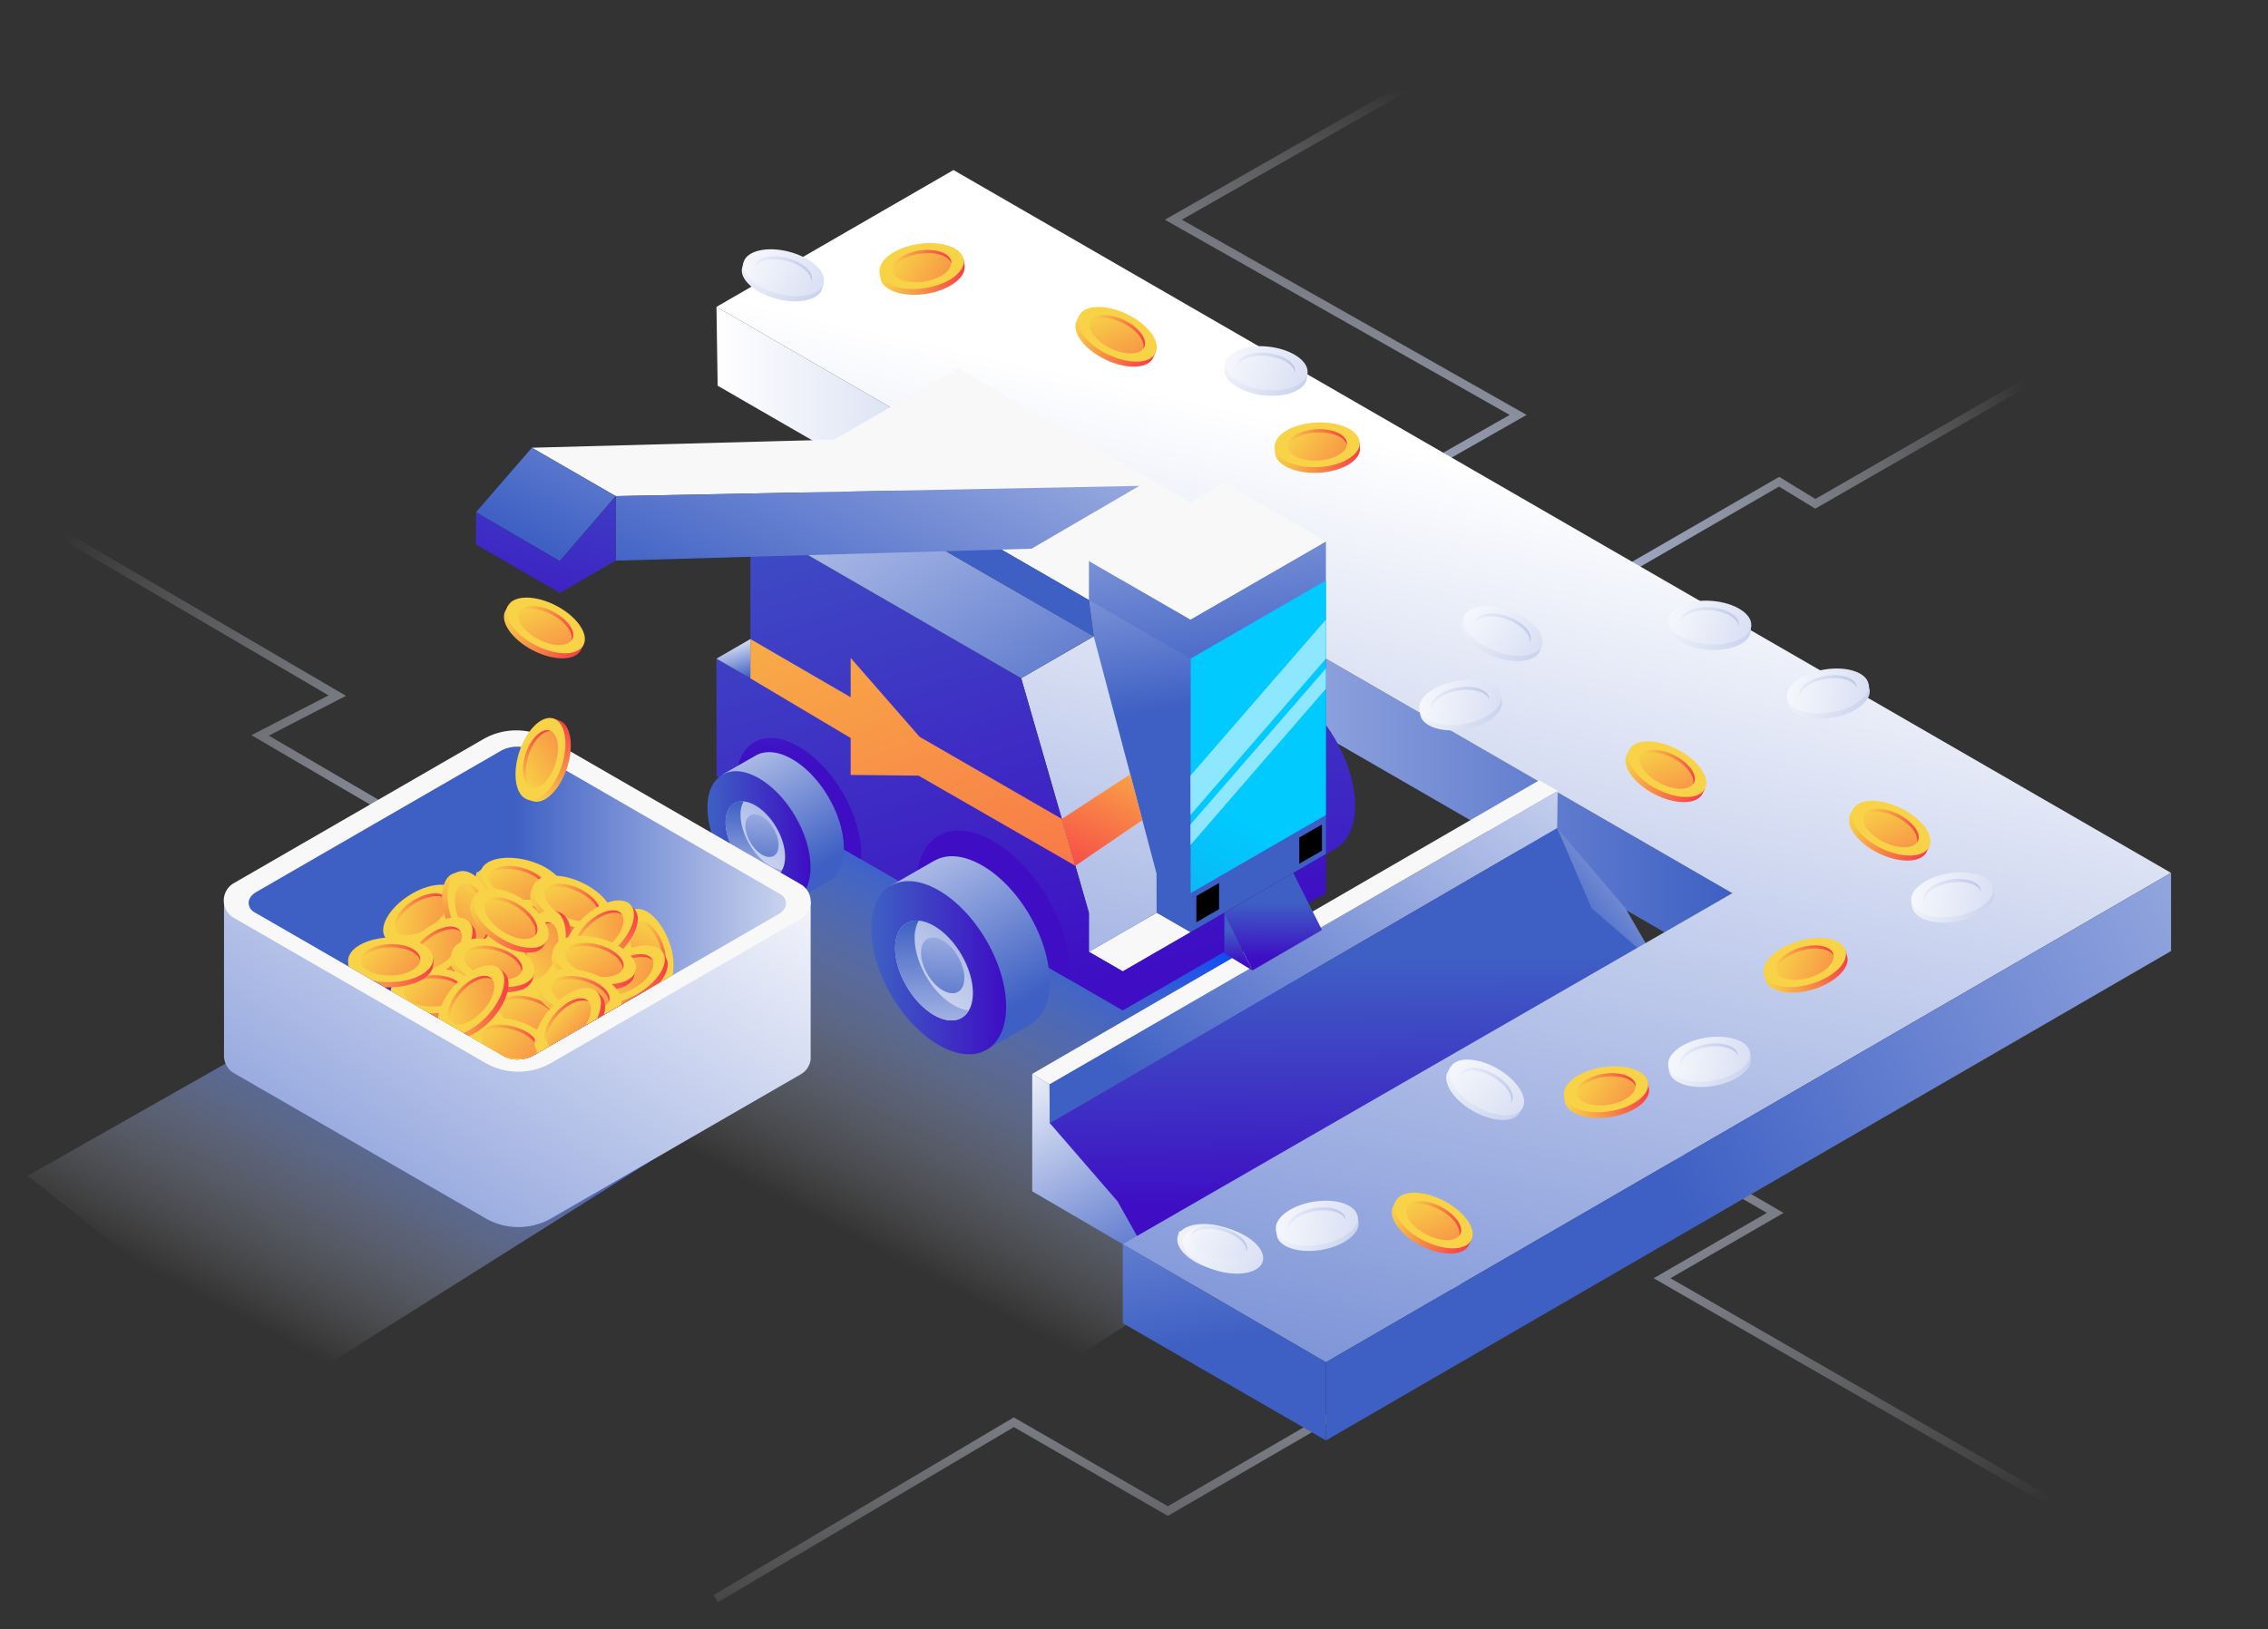 <svg xmlns="http://www.w3.org/2000/svg" xmlns:xlink="http://www.w3.org/1999/xlink" viewBox="0 0 805.21 578.53"><rect x="0" y="0" width="805.21" height="578.53" fill="#333333" stroke="none"/><defs><style>.cls-1{fill:url(#linear-gradient);}.cls-2{fill:url(#linear-gradient-2);}.cls-3{fill:url(#linear-gradient-3);}.cls-4{fill:url(#linear-gradient-4);}.cls-5{fill:url(#linear-gradient-5);}.cls-6{fill:url(#linear-gradient-6);}.cls-7{fill:url(#linear-gradient-7);}.cls-8{fill:url(#linear-gradient-8);}.cls-9{fill:url(#linear-gradient-9);}.cls-10{fill:url(#linear-gradient-10);}.cls-11{fill:url(#linear-gradient-11);}.cls-12{fill:url(#linear-gradient-12);}.cls-13{fill:#f8f8f9;}.cls-14{fill:url(#linear-gradient-13);}.cls-15{fill:url(#linear-gradient-14);}.cls-16{fill:url(#linear-gradient-15);}.cls-17{fill:url(#linear-gradient-16);}.cls-18{fill:url(#linear-gradient-17);}.cls-19{fill:url(#linear-gradient-18);}.cls-20{fill:url(#linear-gradient-19);}.cls-21{fill:url(#linear-gradient-20);}.cls-22{fill:url(#linear-gradient-21);}.cls-23{fill:url(#linear-gradient-22);}.cls-24{fill:url(#linear-gradient-23);}.cls-25{fill:url(#linear-gradient-24);}.cls-26{fill:url(#linear-gradient-25);}.cls-27{fill:url(#linear-gradient-26);}.cls-28{fill:url(#linear-gradient-27);}.cls-29{fill:url(#linear-gradient-28);}.cls-30{fill:url(#linear-gradient-29);}.cls-31{fill:url(#linear-gradient-30);}.cls-32{fill:url(#linear-gradient-31);}.cls-33{fill:url(#linear-gradient-32);}.cls-34{fill:url(#linear-gradient-33);}.cls-35{fill:url(#linear-gradient-34);}.cls-36{fill:#000000}.cls-37{fill:url(#linear-gradient-35);}.cls-38{fill:url(#linear-gradient-36);}.cls-39{fill:url(#linear-gradient-37);}.cls-40{fill:#fff;opacity:0.55;}.cls-41{fill:url(#linear-gradient-38);}.cls-42{fill:url(#linear-gradient-39);}.cls-43{fill:url(#linear-gradient-40);}.cls-44{fill:url(#linear-gradient-41);}.cls-45{fill:url(#linear-gradient-42);}.cls-46{fill:url(#linear-gradient-43);}.cls-47{fill:url(#linear-gradient-44);}.cls-48{fill:url(#linear-gradient-45);}.cls-49{fill:url(#linear-gradient-46);}.cls-50{fill:url(#linear-gradient-47);}.cls-51{fill:url(#linear-gradient-48);}.cls-52{fill:url(#linear-gradient-49);}.cls-53{fill:url(#linear-gradient-50);}.cls-54{fill:url(#linear-gradient-51);}.cls-55{fill:url(#linear-gradient-52);}.cls-56{fill:url(#linear-gradient-53);}.cls-57{fill:url(#linear-gradient-54);}.cls-58{fill:url(#linear-gradient-55);}.cls-59{fill:url(#linear-gradient-56);}.cls-60{fill:url(#linear-gradient-57);}.cls-61{fill:url(#linear-gradient-58);}.cls-62{fill:url(#linear-gradient-59);}.cls-63{fill:url(#linear-gradient-60);}.cls-64{fill:url(#linear-gradient-61);}.cls-65{fill:url(#linear-gradient-62);}.cls-66{fill:url(#linear-gradient-63);}.cls-67{fill:url(#linear-gradient-64);}.cls-68{fill:url(#linear-gradient-65);}.cls-69{fill:url(#linear-gradient-66);}.cls-70{fill:url(#linear-gradient-67);}.cls-71{fill:url(#linear-gradient-68);}.cls-72{fill:url(#linear-gradient-69);}.cls-73{fill:url(#linear-gradient-70);}.cls-74{fill:url(#linear-gradient-71);}.cls-75{fill:url(#linear-gradient-72);}.cls-76{fill:url(#linear-gradient-73);}.cls-77{fill:url(#linear-gradient-74);}.cls-78{fill:url(#linear-gradient-75);}.cls-79{fill:url(#linear-gradient-76);}.cls-80{fill:url(#linear-gradient-77);}.cls-81{fill:url(#linear-gradient-78);}.cls-82{fill:url(#linear-gradient-79);}.cls-83{fill:url(#linear-gradient-80);}.cls-84{fill:url(#linear-gradient-81);}.cls-85{fill:url(#linear-gradient-82);}.cls-86{fill:url(#linear-gradient-83);}.cls-87{fill:url(#linear-gradient-84);}.cls-88{fill:url(#linear-gradient-85);}.cls-89{fill:url(#linear-gradient-86);}.cls-90{fill:url(#linear-gradient-87);}.cls-91{fill:url(#linear-gradient-88);}.cls-92{fill:#f8d247;}.cls-93{fill:url(#linear-gradient-89);}.cls-94{fill:url(#linear-gradient-90);}.cls-95{fill:url(#linear-gradient-91);}.cls-96{fill:url(#linear-gradient-92);}.cls-97{fill:url(#linear-gradient-93);}.cls-98{fill:url(#linear-gradient-94);}.cls-99{fill:url(#linear-gradient-95);}.cls-100{fill:url(#linear-gradient-96);}.cls-101{fill:url(#linear-gradient-97);}.cls-102{fill:url(#linear-gradient-98);}.cls-103{fill:url(#linear-gradient-99);}.cls-104{fill:url(#linear-gradient-100);}.cls-105{fill:url(#linear-gradient-101);}.cls-106{fill:url(#linear-gradient-102);}.cls-107{fill:url(#linear-gradient-103);}.cls-108{fill:url(#linear-gradient-104);}.cls-109{fill:url(#linear-gradient-105);}.cls-110{fill:url(#linear-gradient-106);}.cls-111{fill:url(#linear-gradient-107);}.cls-112{fill:url(#linear-gradient-108);}.cls-113{fill:url(#linear-gradient-109);}.cls-114{fill:url(#linear-gradient-110);}.cls-115{fill:url(#linear-gradient-111);}.cls-116{fill:url(#linear-gradient-112);}.cls-117{fill:url(#linear-gradient-113);}.cls-118{fill:url(#linear-gradient-114);}.cls-119{fill:url(#linear-gradient-115);}.cls-120{fill:url(#linear-gradient-116);}.cls-121{fill:url(#linear-gradient-117);}.cls-122{fill:url(#linear-gradient-118);}.cls-123{fill:url(#linear-gradient-119);}.cls-124{fill:url(#linear-gradient-120);}.cls-125{fill:url(#linear-gradient-121);}.cls-126{fill:url(#linear-gradient-122);}.cls-127{fill:url(#linear-gradient-123);}.cls-128{fill:url(#linear-gradient-124);}.cls-129{fill:url(#linear-gradient-125);}.cls-130{fill:url(#linear-gradient-126);}.cls-131{fill:url(#linear-gradient-127);}.cls-132{fill:url(#linear-gradient-128);}.cls-133{fill:url(#linear-gradient-129);}.cls-134{fill:url(#linear-gradient-130);}.cls-135{fill:url(#linear-gradient-131);}.cls-136{fill:url(#linear-gradient-132);}.cls-137{fill:url(#linear-gradient-133);}.cls-138{fill:url(#linear-gradient-134);}.cls-139{fill:url(#linear-gradient-135);}.cls-140{fill:url(#linear-gradient-136);}.cls-141{fill:url(#linear-gradient-137);}.cls-142{fill:url(#linear-gradient-138);}.cls-143{fill:url(#linear-gradient-139);}.cls-144{fill:url(#linear-gradient-140);}.cls-145{fill:url(#linear-gradient-141);}.cls-146{fill:url(#linear-gradient-142);}.cls-147{fill:url(#linear-gradient-143);}.cls-148{fill:url(#linear-gradient-144);}.cls-149{fill:url(#linear-gradient-145);}.cls-150{fill:url(#linear-gradient-146);}.cls-151{fill:url(#linear-gradient-147);}.cls-152{fill:url(#linear-gradient-148);}.cls-153{fill:url(#linear-gradient-149);}.cls-154{fill:url(#linear-gradient-150);}.cls-155{fill:url(#linear-gradient-151);}.cls-156{fill:url(#linear-gradient-152);}.cls-157{fill:url(#linear-gradient-153);}.cls-158{fill:url(#linear-gradient-154);}.cls-159{fill:url(#linear-gradient-155);}.cls-160{fill:url(#linear-gradient-156);}.cls-161{fill:url(#linear-gradient-157);}.cls-162{fill:url(#linear-gradient-158);}.cls-163{fill:url(#linear-gradient-159);}.cls-164{fill:url(#linear-gradient-160);}.cls-165{fill:url(#linear-gradient-161);}.cls-166{fill:url(#linear-gradient-162);}.cls-167{fill:url(#linear-gradient-163);}.cls-168{fill:url(#linear-gradient-164);}.cls-169{fill:url(#linear-gradient-165);}.cls-170{fill:url(#linear-gradient-166);}.cls-171{fill:url(#linear-gradient-167);}.cls-172{fill:url(#linear-gradient-168);}.cls-173{fill:url(#linear-gradient-169);}.cls-174{fill:url(#linear-gradient-170);}.cls-175{fill:url(#linear-gradient-171);}.cls-176{fill:url(#linear-gradient-172);}.cls-177{fill:url(#linear-gradient-173);}.cls-178{fill:url(#linear-gradient-174);}.cls-179{fill:url(#linear-gradient-175);}.cls-180{fill:url(#linear-gradient-176);}.cls-181{fill:url(#linear-gradient-177);}.cls-182{fill:url(#linear-gradient-178);}.cls-183{fill:url(#linear-gradient-179);}</style><linearGradient id="linear-gradient" x1="719.72" y1="540.35" x2="499.49" y2="302.71" gradientUnits="userSpaceOnUse"><stop offset="0" stop-color="#fff" stop-opacity="0"/><stop offset="1" stop-color="#a4b3e1"/></linearGradient><linearGradient id="linear-gradient-2" x1="390.68" y1="597.28" x2="403.12" y2="384.52" xlink:href="#linear-gradient"/><linearGradient id="linear-gradient-3" x1="19.53" y1="193.56" x2="247.21" y2="352.82" xlink:href="#linear-gradient"/><linearGradient id="linear-gradient-4" x1="500.73" y1="32.67" x2="452.21" y2="201.88" xlink:href="#linear-gradient"/><linearGradient id="linear-gradient-5" x1="720.67" y1="141.02" x2="545.24" y2="218.16" xlink:href="#linear-gradient"/><linearGradient id="linear-gradient-6" x1="310.17" y1="442.78" x2="384.72" y2="301.14" gradientUnits="userSpaceOnUse"><stop offset="0" stop-color="#fff" stop-opacity="0"/><stop offset="1" stop-color="#0042ff"/></linearGradient><linearGradient id="linear-gradient-7" x1="104.81" y1="477.94" x2="179.35" y2="336.3" xlink:href="#linear-gradient-6"/><linearGradient id="linear-gradient-8" x1="254.37" y1="220.01" x2="614.99" y2="220.01" gradientUnits="userSpaceOnUse"><stop offset="0" stop-color="#fff"/><stop offset="1" stop-color="#3e60c4"/></linearGradient><linearGradient id="linear-gradient-9" x1="522.72" y1="163.66" x2="417.6" y2="638.53" xlink:href="#linear-gradient-8"/><linearGradient id="linear-gradient-10" x1="620.42" y1="276.16" x2="556.56" y2="331.07" xlink:href="#linear-gradient-8"/><linearGradient id="linear-gradient-11" x1="357.78" y1="375.47" x2="404.94" y2="461.76" xlink:href="#linear-gradient-8"/><linearGradient id="linear-gradient-12" x1="577.55" y1="202.65" x2="416.03" y2="395.23" xlink:href="#linear-gradient-8"/><linearGradient id="linear-gradient-13" x1="480.71" y1="339.41" x2="481.27" y2="428.68" gradientUnits="userSpaceOnUse"><stop offset="0" stop-color="#3e60c4"/><stop offset="1" stop-color="#3e0dc4"/></linearGradient><linearGradient id="linear-gradient-14" x1="459.18" y1="105.05" x2="444.73" y2="360.38" xlink:href="#linear-gradient-13"/><linearGradient id="linear-gradient-15" x1="407.18" y1="74.03" x2="433.34" y2="245.94" xlink:href="#linear-gradient-8"/><linearGradient id="linear-gradient-16" x1="349.53" y1="462.72" x2="434.09" y2="287.75" gradientUnits="userSpaceOnUse"><stop offset="0" stop-color="#3e60c4"/><stop offset="1" stop-color="#00caff"/></linearGradient><linearGradient id="linear-gradient-17" x1="387.35" y1="115.59" x2="408.23" y2="252.75" xlink:href="#linear-gradient-8"/><linearGradient id="linear-gradient-18" x1="416.85" y1="156.62" x2="322.42" y2="549.4" xlink:href="#linear-gradient-8"/><linearGradient id="linear-gradient-19" x1="308.21" y1="114.42" x2="382.76" y2="354.46" xlink:href="#linear-gradient-13"/><linearGradient id="linear-gradient-20" x1="258.87" y1="225.51" x2="263.72" y2="241.12" xlink:href="#linear-gradient-8"/><linearGradient id="linear-gradient-21" x1="262.3" y1="93.6" x2="374.86" y2="287.42" xlink:href="#linear-gradient-8"/><linearGradient id="linear-gradient-22" x1="319.82" y1="110.16" x2="329.11" y2="149.08" xlink:href="#linear-gradient-8"/><linearGradient id="linear-gradient-23" x1="283.56" y1="157.64" x2="283.56" y2="273.19" xlink:href="#linear-gradient-13"/><linearGradient id="linear-gradient-24" x1="352.71" y1="157.64" x2="352.71" y2="273.19" xlink:href="#linear-gradient-13"/><linearGradient id="linear-gradient-25" x1="250.29" y1="237.04" x2="291.03" y2="307.48" xlink:href="#linear-gradient-8"/><linearGradient id="linear-gradient-26" x1="251.16" y1="297.37" x2="287.78" y2="297.37" gradientTransform="translate(186.91 -95.35) rotate(30.31)" xlink:href="#linear-gradient-13"/><linearGradient id="linear-gradient-27" x1="246.45" y1="324.26" x2="313.11" y2="244.07" gradientTransform="translate(187.12 -94.6) rotate(30.31)" xlink:href="#linear-gradient-8"/><linearGradient id="linear-gradient-28" x1="267.63" y1="337.74" x2="267.63" y2="284.49" xlink:href="#linear-gradient-8"/><linearGradient id="linear-gradient-29" x1="272.6" y1="260.32" x2="269.53" y2="314.51" gradientTransform="translate(186.74 -95.97) rotate(30.31)" xlink:href="#linear-gradient-8"/><linearGradient id="linear-gradient-30" x1="308.23" y1="264.79" x2="361.47" y2="356.84" xlink:href="#linear-gradient-8"/><linearGradient id="linear-gradient-31" x1="309.36" y1="343.63" x2="357.22" y2="343.63" gradientTransform="translate(218.99 -121.23) rotate(30.31)" xlink:href="#linear-gradient-13"/><linearGradient id="linear-gradient-32" x1="303.21" y1="378.77" x2="390.33" y2="273.98" gradientTransform="translate(219.25 -120.25) rotate(30.31)" xlink:href="#linear-gradient-8"/><linearGradient id="linear-gradient-33" x1="330.88" y1="396.4" x2="330.88" y2="326.8" xlink:href="#linear-gradient-8"/><linearGradient id="linear-gradient-34" x1="337.38" y1="295.21" x2="333.37" y2="366.03" gradientTransform="translate(218.76 -122.05) rotate(30.31)" xlink:href="#linear-gradient-8"/><linearGradient id="linear-gradient-35" x1="451.96" y1="320.17" x2="452.09" y2="340.38" xlink:href="#linear-gradient-13"/><linearGradient id="linear-gradient-36" x1="439.59" y1="330.13" x2="439.66" y2="342.15" xlink:href="#linear-gradient-13"/><linearGradient id="linear-gradient-37" x1="271.87" y1="130.99" x2="391.14" y2="453.77" gradientUnits="userSpaceOnUse"><stop offset="0" stop-color="#f8d247"/><stop offset="1" stop-color="#f83d47"/></linearGradient><linearGradient id="linear-gradient-38" x1="626.59" y1="186.66" x2="521.48" y2="661.52" xlink:href="#linear-gradient-8"/><linearGradient id="linear-gradient-39" x1="397.96" y1="260.99" x2="434.49" y2="475.69" xlink:href="#linear-gradient-8"/><linearGradient id="linear-gradient-40" x1="1021.94" y1="201.75" x2="594.04" y2="424.65" xlink:href="#linear-gradient-8"/><linearGradient id="linear-gradient-41" x1="199.8" y1="456.9" x2="341.9" y2="497.5" gradientTransform="translate(324.35 -61.36) rotate(13.8)" xlink:href="#linear-gradient-8"/><linearGradient id="linear-gradient-42" x1="202.79" y1="455.12" x2="389.85" y2="514.12" gradientTransform="translate(886.08 198.53) rotate(87.81)" xlink:href="#linear-gradient-8"/><linearGradient id="linear-gradient-43" x1="202.79" y1="455.12" x2="389.85" y2="514.12" gradientTransform="translate(886.08 198.53) rotate(87.81)" xlink:href="#linear-gradient-8"/><linearGradient id="linear-gradient-44" x1="205.67" y1="454.68" x2="290.18" y2="481.14" gradientTransform="translate(324.35 -61.36) rotate(13.8)" xlink:href="#linear-gradient-8"/><linearGradient id="linear-gradient-45" x1="615.47" y1="446.05" x2="757.56" y2="486.65" gradientTransform="translate(-251.42 121.92) rotate(-11.67)" xlink:href="#linear-gradient-8"/><linearGradient id="linear-gradient-46" x1="618.46" y1="444.27" x2="805.51" y2="503.27" gradientTransform="translate(-190.14 7.76) rotate(-2.19)" xlink:href="#linear-gradient-8"/><linearGradient id="linear-gradient-47" x1="618.46" y1="444.27" x2="805.51" y2="503.27" gradientTransform="translate(-190.14 7.77) rotate(-2.19)" xlink:href="#linear-gradient-8"/><linearGradient id="linear-gradient-48" x1="621.33" y1="443.82" x2="705.85" y2="470.29" gradientTransform="translate(-251.42 121.92) rotate(-11.67)" xlink:href="#linear-gradient-8"/><linearGradient id="linear-gradient-49" x1="831.35" y1="297.65" x2="973.44" y2="338.25" gradientTransform="translate(-251.42 121.92) rotate(-11.67)" xlink:href="#linear-gradient-8"/><linearGradient id="linear-gradient-50" x1="834.34" y1="295.87" x2="1021.4" y2="354.87" gradientTransform="translate(-218.79 -24.7) rotate(-2.19)" xlink:href="#linear-gradient-8"/><linearGradient id="linear-gradient-51" x1="834.34" y1="295.87" x2="1021.4" y2="354.87" gradientTransform="translate(-218.79 -24.7) rotate(-2.19)" xlink:href="#linear-gradient-8"/><linearGradient id="linear-gradient-52" x1="837.22" y1="295.43" x2="921.73" y2="321.89" gradientTransform="translate(-251.42 121.92) rotate(-11.67)" xlink:href="#linear-gradient-8"/><linearGradient id="linear-gradient-53" x1="71.31" y1="132.55" x2="213.41" y2="173.14" gradientTransform="translate(213.25 -58.52) rotate(12.37)" xlink:href="#linear-gradient-8"/><linearGradient id="linear-gradient-54" x1="74.31" y1="130.76" x2="261.36" y2="189.76" gradientTransform="matrix(0.04, 1, -1, 0.04, 412.26, -5.08)" xlink:href="#linear-gradient-8"/><linearGradient id="linear-gradient-55" x1="74.31" y1="130.76" x2="261.36" y2="189.76" gradientTransform="matrix(0.04, 1, -1, 0.04, 412.26, -5.08)" xlink:href="#linear-gradient-8"/><linearGradient id="linear-gradient-56" x1="77.18" y1="130.32" x2="161.7" y2="156.78" gradientTransform="translate(213.25 -58.52) rotate(12.37)" xlink:href="#linear-gradient-8"/><linearGradient id="linear-gradient-57" x1="212.76" y1="301.21" x2="354.85" y2="341.81" gradientTransform="matrix(0.95, 0.31, -0.31, 0.95, 402.79, -141.38)" xlink:href="#linear-gradient-8"/><linearGradient id="linear-gradient-58" x1="215.75" y1="299.43" x2="402.8" y2="358.43" gradientTransform="translate(830.85 -25.63) rotate(87.81)" xlink:href="#linear-gradient-8"/><linearGradient id="linear-gradient-59" x1="215.75" y1="299.43" x2="402.8" y2="358.43" gradientTransform="translate(830.85 -25.63) rotate(87.81)" xlink:href="#linear-gradient-8"/><linearGradient id="linear-gradient-60" x1="218.62" y1="298.98" x2="303.14" y2="325.45" gradientTransform="matrix(0.95, 0.31, -0.31, 0.95, 402.79, -141.38)" xlink:href="#linear-gradient-8"/><linearGradient id="linear-gradient-61" x1="93.09" y1="465.95" x2="235.18" y2="506.55" gradientTransform="translate(641.32 -86.35) rotate(27.63)" xlink:href="#linear-gradient-8"/><linearGradient id="linear-gradient-62" x1="96.08" y1="464.17" x2="283.14" y2="523.17" gradientTransform="translate(994.16 249.71) rotate(87.81)" xlink:href="#linear-gradient-8"/><linearGradient id="linear-gradient-63" x1="96.08" y1="464.17" x2="283.14" y2="523.17" gradientTransform="translate(994.16 249.71) rotate(87.81)" xlink:href="#linear-gradient-8"/><linearGradient id="linear-gradient-64" x1="98.96" y1="463.73" x2="183.47" y2="490.19" gradientTransform="translate(641.32 -86.35) rotate(27.63)" xlink:href="#linear-gradient-8"/><linearGradient id="linear-gradient-65" x1="752.41" y1="377.94" x2="894.51" y2="418.53" gradientTransform="translate(-232.28 157.36) rotate(-11.62)" xlink:href="#linear-gradient-8"/><linearGradient id="linear-gradient-66" x1="755.4" y1="376.15" x2="942.46" y2="435.15" gradientTransform="translate(-185.09 22.81) rotate(-2.19)" xlink:href="#linear-gradient-8"/><linearGradient id="linear-gradient-67" x1="755.4" y1="376.15" x2="942.46" y2="435.15" gradientTransform="matrix(1, -0.04, 0.04, 1, -185.09, 22.81)" xlink:href="#linear-gradient-8"/><linearGradient id="linear-gradient-68" x1="758.28" y1="375.71" x2="842.8" y2="402.17" gradientTransform="translate(-232.28 157.36) rotate(-11.62)" xlink:href="#linear-gradient-8"/><linearGradient id="linear-gradient-69" x1="566.9" y1="193.4" x2="708.99" y2="233.99" gradientTransform="matrix(1, 0.03, -0.03, 1, 22.03, 1.79)" xlink:href="#linear-gradient-8"/><linearGradient id="linear-gradient-70" x1="569.89" y1="191.61" x2="756.94" y2="250.61" gradientTransform="translate(783.02 -378.43) rotate(87.81)" xlink:href="#linear-gradient-8"/><linearGradient id="linear-gradient-71" x1="569.89" y1="191.61" x2="756.94" y2="250.61" gradientTransform="translate(783.02 -378.43) rotate(87.81)" xlink:href="#linear-gradient-8"/><linearGradient id="linear-gradient-72" x1="572.76" y1="191.17" x2="657.28" y2="217.63" gradientTransform="matrix(1, 0.03, -0.03, 1, 22.03, 1.79)" xlink:href="#linear-gradient-8"/><linearGradient id="linear-gradient-73" x1="691.36" y1="236.12" x2="833.46" y2="276.72" gradientTransform="translate(-232.28 157.36) rotate(-11.62)" xlink:href="#linear-gradient-8"/><linearGradient id="linear-gradient-74" x1="694.36" y1="234.34" x2="881.41" y2="293.34" gradientTransform="translate(-207.03 35.58) rotate(-2.19)" xlink:href="#linear-gradient-8"/><linearGradient id="linear-gradient-75" x1="694.36" y1="234.34" x2="881.41" y2="293.34" gradientTransform="translate(-207.03 35.58) rotate(-2.19)" xlink:href="#linear-gradient-8"/><linearGradient id="linear-gradient-76" x1="697.23" y1="233.89" x2="781.75" y2="260.36" gradientTransform="translate(-232.28 157.36) rotate(-11.62)" xlink:href="#linear-gradient-8"/><linearGradient id="linear-gradient-77" x1="848.67" y1="338.14" x2="990.77" y2="378.73" gradientTransform="translate(-232.28 157.36) rotate(-11.62)" xlink:href="#linear-gradient-8"/><linearGradient id="linear-gradient-78" x1="851.67" y1="336.35" x2="1038.72" y2="395.35" gradientTransform="translate(-193.49 7.88) rotate(-2.19)" xlink:href="#linear-gradient-8"/><linearGradient id="linear-gradient-79" x1="851.67" y1="336.35" x2="1038.72" y2="395.35" gradientTransform="translate(-193.49 7.88) rotate(-2.19)" xlink:href="#linear-gradient-8"/><linearGradient id="linear-gradient-80" x1="854.54" y1="335.91" x2="939.06" y2="362.37" gradientTransform="translate(-232.28 157.36) rotate(-11.62)" xlink:href="#linear-gradient-8"/><linearGradient id="linear-gradient-81" x1="385.58" y1="83.44" x2="527.67" y2="124.04" gradientTransform="translate(46.53 10.97) rotate(4.37)" xlink:href="#linear-gradient-8"/><linearGradient id="linear-gradient-82" x1="388.57" y1="81.66" x2="575.62" y2="140.66" gradientTransform="translate(522.57 -283.34) rotate(87.81)" xlink:href="#linear-gradient-8"/><linearGradient id="linear-gradient-83" x1="388.57" y1="81.66" x2="575.63" y2="140.66" gradientTransform="translate(522.57 -283.34) rotate(87.81)" xlink:href="#linear-gradient-8"/><linearGradient id="linear-gradient-84" x1="391.44" y1="81.21" x2="475.96" y2="107.68" gradientTransform="translate(46.53 10.97) rotate(4.37)" xlink:href="#linear-gradient-8"/><linearGradient id="linear-gradient-85" x1="386.3" y1="16.11" x2="281.86" y2="237.19" xlink:href="#linear-gradient-8"/><linearGradient id="linear-gradient-86" x1="277.31" y1="2.25" x2="187.85" y2="191.6" xlink:href="#linear-gradient-8"/><linearGradient id="linear-gradient-87" x1="208.37" y1="124.63" x2="183.48" y2="237.05" xlink:href="#linear-gradient-13"/><linearGradient id="linear-gradient-88" x1="184.04" y1="337.31" x2="214.31" y2="337.31" gradientTransform="translate(554.28 -115.02) rotate(25.18)" xlink:href="#linear-gradient-37"/><linearGradient id="linear-gradient-89" x1="191.91" y1="328.43" x2="227.93" y2="362.32" gradientTransform="translate(554.28 -115.02) rotate(25.18)" xlink:href="#linear-gradient-37"/><linearGradient id="linear-gradient-90" x1="188.63" y1="333" x2="209.8" y2="333" gradientTransform="translate(554.28 -115.02) rotate(25.18)" xlink:href="#linear-gradient-37"/><linearGradient id="linear-gradient-91" x1="508.54" y1="213.66" x2="538.81" y2="213.66" gradientTransform="translate(-72.9 -5.97) rotate(-5.13)" xlink:href="#linear-gradient-37"/><linearGradient id="linear-gradient-92" x1="516.41" y1="204.78" x2="552.43" y2="238.67" gradientTransform="translate(-72.9 -5.97) rotate(-5.13)" xlink:href="#linear-gradient-37"/><linearGradient id="linear-gradient-93" x1="513.13" y1="209.35" x2="534.3" y2="209.35" gradientTransform="translate(-72.9 -5.97) rotate(-5.13)" xlink:href="#linear-gradient-37"/><linearGradient id="linear-gradient-94" x1="177.16" y1="517.64" x2="207.42" y2="517.64" gradientTransform="translate(554.28 -115.02) rotate(25.18)" xlink:href="#linear-gradient-37"/><linearGradient id="linear-gradient-95" x1="185.03" y1="508.76" x2="221.04" y2="542.65" gradientTransform="translate(554.28 -115.02) rotate(25.18)" xlink:href="#linear-gradient-37"/><linearGradient id="linear-gradient-96" x1="181.74" y1="513.33" x2="202.92" y2="513.33" gradientTransform="translate(554.28 -115.02) rotate(25.18)" xlink:href="#linear-gradient-37"/><linearGradient id="linear-gradient-97" x1="757.56" y1="412.82" x2="787.83" y2="412.82" gradientTransform="translate(-265.99 128.56) rotate(-10.83)" xlink:href="#linear-gradient-37"/><linearGradient id="linear-gradient-98" x1="765.43" y1="403.94" x2="801.45" y2="437.83" gradientTransform="translate(-265.99 128.56) rotate(-10.83)" xlink:href="#linear-gradient-37"/><linearGradient id="linear-gradient-99" x1="762.15" y1="408.51" x2="783.32" y2="408.51" gradientTransform="translate(-265.99 128.56) rotate(-10.83)" xlink:href="#linear-gradient-37"/><linearGradient id="linear-gradient-100" x1="573.86" y1="80.03" x2="604.13" y2="80.03" gradientTransform="translate(-265.99 128.56) rotate(-10.83)" xlink:href="#linear-gradient-37"/><linearGradient id="linear-gradient-101" x1="581.73" y1="71.16" x2="617.74" y2="105.05" gradientTransform="translate(-265.99 128.56) rotate(-10.83)" xlink:href="#linear-gradient-37"/><linearGradient id="linear-gradient-102" x1="578.45" y1="75.72" x2="599.62" y2="75.72" gradientTransform="translate(-265.99 128.56) rotate(-10.83)" xlink:href="#linear-gradient-37"/><linearGradient id="linear-gradient-103" x1="926.21" y1="392.26" x2="956.47" y2="392.26" gradientTransform="translate(-376.05 273.52) rotate(-18.67)" xlink:href="#linear-gradient-37"/><linearGradient id="linear-gradient-104" x1="934.07" y1="383.38" x2="970.09" y2="417.28" gradientTransform="translate(-376.05 273.52) rotate(-18.67)" xlink:href="#linear-gradient-37"/><linearGradient id="linear-gradient-105" x1="930.79" y1="387.95" x2="951.96" y2="387.95" gradientTransform="translate(-376.05 273.52) rotate(-18.67)" xlink:href="#linear-gradient-37"/><linearGradient id="linear-gradient-106" x1="313.34" y1="330.13" x2="343.61" y2="330.13" gradientTransform="translate(503.02 -138.69) rotate(23.78)" xlink:href="#linear-gradient-37"/><linearGradient id="linear-gradient-107" x1="321.21" y1="321.26" x2="357.23" y2="355.15" gradientTransform="translate(503.02 -138.69) rotate(23.78)" xlink:href="#linear-gradient-37"/><linearGradient id="linear-gradient-108" x1="317.93" y1="325.82" x2="339.1" y2="325.82" gradientTransform="translate(503.02 -138.69) rotate(23.78)" xlink:href="#linear-gradient-37"/><linearGradient id="linear-gradient-109" x1="-8.69" y1="280.41" x2="21.57" y2="280.41" gradientTransform="translate(503.02 -138.69) rotate(23.78)" xlink:href="#linear-gradient-37"/><linearGradient id="linear-gradient-110" x1="-0.83" y1="271.53" x2="35.19" y2="305.42" gradientTransform="translate(503.02 -138.69) rotate(23.78)" xlink:href="#linear-gradient-37"/><linearGradient id="linear-gradient-111" x1="-4.11" y1="276.1" x2="17.06" y2="276.1" gradientTransform="translate(503.02 -138.69) rotate(23.78)" xlink:href="#linear-gradient-37"/><linearGradient id="linear-gradient-112" x1="408.12" y1="253.62" x2="380.41" y2="315.13" xlink:href="#linear-gradient-37"/><linearGradient id="linear-gradient-113" x1="239.5" y1="260.68" x2="50.15" y2="559.02" xlink:href="#linear-gradient-8"/><linearGradient id="linear-gradient-114" x1="316.03" y1="320.67" x2="182.3" y2="320.67" xlink:href="#linear-gradient-8"/><linearGradient id="linear-gradient-115" x1="279.88" y1="328.96" x2="-75.11" y2="410.32" xlink:href="#linear-gradient-13"/><linearGradient id="linear-gradient-116" x1="-198.01" y1="460.49" x2="-167.74" y2="460.49" gradientTransform="translate(554.28 -115.02) rotate(25.18)" xlink:href="#linear-gradient-37"/><linearGradient id="linear-gradient-117" x1="-190.14" y1="451.61" x2="-154.12" y2="485.5" gradientTransform="translate(554.28 -115.02) rotate(25.18)" xlink:href="#linear-gradient-37"/><linearGradient id="linear-gradient-118" x1="-193.42" y1="456.18" x2="-172.25" y2="456.18" gradientTransform="translate(554.28 -115.02) rotate(25.18)" xlink:href="#linear-gradient-37"/><linearGradient id="linear-gradient-119" x1="1186.99" y1="1033.28" x2="1217.25" y2="1033.28" gradientTransform="translate(-1126.93 1146.71) rotate(-74.25)" xlink:href="#linear-gradient-37"/><linearGradient id="linear-gradient-120" x1="1194.86" y1="1024.4" x2="1230.87" y2="1058.29" gradientTransform="translate(-1126.93 1146.71) rotate(-74.25)" xlink:href="#linear-gradient-37"/><linearGradient id="linear-gradient-121" x1="1191.58" y1="1028.97" x2="1212.75" y2="1028.97" gradientTransform="translate(-1126.93 1146.71) rotate(-74.25)" xlink:href="#linear-gradient-37"/><linearGradient id="linear-gradient-122" x1="1.58" y1="428.19" x2="31.84" y2="428.19" gradientTransform="translate(261.92 -105.79) rotate(12.8)" xlink:href="#linear-gradient-37"/><linearGradient id="linear-gradient-123" x1="9.44" y1="419.31" x2="45.46" y2="453.21" gradientTransform="translate(261.92 -105.79) rotate(12.8)" xlink:href="#linear-gradient-37"/><linearGradient id="linear-gradient-124" x1="6.16" y1="423.88" x2="27.33" y2="423.88" gradientTransform="translate(261.92 -105.79) rotate(12.8)" xlink:href="#linear-gradient-37"/><linearGradient id="linear-gradient-125" x1="279.8" y1="328.95" x2="-75.2" y2="410.32" xlink:href="#linear-gradient-13"/><linearGradient id="linear-gradient-126" x1="-140.86" y1="518.2" x2="-110.6" y2="518.2" gradientTransform="translate(519.14 -106.59) rotate(22.8)" xlink:href="#linear-gradient-37"/><linearGradient id="linear-gradient-127" x1="-133" y1="509.33" x2="-96.98" y2="543.22" gradientTransform="translate(519.14 -106.59) rotate(22.8)" xlink:href="#linear-gradient-37"/><linearGradient id="linear-gradient-128" x1="-136.28" y1="513.9" x2="-115.11" y2="513.9" gradientTransform="translate(519.14 -106.59) rotate(22.8)" xlink:href="#linear-gradient-37"/><linearGradient id="linear-gradient-129" x1="1121.43" y1="1051.9" x2="1151.69" y2="1051.9" gradientTransform="translate(-1126.93 1146.71) rotate(-74.25)" xlink:href="#linear-gradient-37"/><linearGradient id="linear-gradient-130" x1="1129.29" y1="1043.02" x2="1165.31" y2="1076.91" gradientTransform="translate(-1126.93 1146.71) rotate(-74.25)" xlink:href="#linear-gradient-37"/><linearGradient id="linear-gradient-131" x1="1126.01" y1="1047.59" x2="1147.19" y2="1047.59" gradientTransform="translate(-1126.93 1146.71) rotate(-74.25)" xlink:href="#linear-gradient-37"/><linearGradient id="linear-gradient-132" x1="15.23" y1="472.35" x2="45.5" y2="472.35" gradientTransform="translate(261.92 -105.79) rotate(12.8)" xlink:href="#linear-gradient-37"/><linearGradient id="linear-gradient-133" x1="23.1" y1="463.47" x2="59.12" y2="497.36" gradientTransform="translate(261.92 -105.79) rotate(12.8)" xlink:href="#linear-gradient-37"/><linearGradient id="linear-gradient-134" x1="19.82" y1="468.04" x2="40.99" y2="468.04" gradientTransform="translate(261.92 -105.79) rotate(12.8)" xlink:href="#linear-gradient-37"/><linearGradient id="linear-gradient-135" x1="219.16" y1="337.32" x2="237.26" y2="337.32" xlink:href="#linear-gradient-37"/><linearGradient id="linear-gradient-136" x1="-566.22" y1="1015.9" x2="-530.2" y2="1049.79" gradientTransform="translate(1387.78 472.11) rotate(67.99)" xlink:href="#linear-gradient-37"/><linearGradient id="linear-gradient-137" x1="-569.5" y1="1020.46" x2="-548.33" y2="1020.46" gradientTransform="translate(1387.78 472.11) rotate(67.99)" xlink:href="#linear-gradient-37"/><linearGradient id="linear-gradient-138" x1="714.14" y1="541.36" x2="744.41" y2="541.36" gradientTransform="translate(-757.26 298.8) rotate(-34.85)" xlink:href="#linear-gradient-37"/><linearGradient id="linear-gradient-139" x1="722.01" y1="532.48" x2="758.02" y2="566.38" gradientTransform="translate(-757.26 298.8) rotate(-34.85)" xlink:href="#linear-gradient-37"/><linearGradient id="linear-gradient-140" x1="718.73" y1="537.05" x2="739.9" y2="537.05" gradientTransform="translate(-757.26 298.8) rotate(-34.85)" xlink:href="#linear-gradient-37"/><linearGradient id="linear-gradient-141" x1="-633.98" y1="1043.34" x2="-603.72" y2="1043.34" gradientTransform="translate(1363.75 516.54) rotate(68.44)" xlink:href="#linear-gradient-37"/><linearGradient id="linear-gradient-142" x1="-626.11" y1="1034.46" x2="-590.1" y2="1068.36" gradientTransform="translate(1363.75 516.54) rotate(68.44)" xlink:href="#linear-gradient-37"/><linearGradient id="linear-gradient-143" x1="-629.39" y1="1039.03" x2="-608.22" y2="1039.03" gradientTransform="translate(1363.75 516.54) rotate(68.44)" xlink:href="#linear-gradient-37"/><linearGradient id="linear-gradient-144" x1="895.92" y1="637.82" x2="926.19" y2="637.82" gradientTransform="translate(-883.33 513.35) rotate(-44.33)" xlink:href="#linear-gradient-37"/><linearGradient id="linear-gradient-145" x1="903.79" y1="628.94" x2="939.8" y2="662.84" gradientTransform="translate(-883.33 513.35) rotate(-44.33)" xlink:href="#linear-gradient-37"/><linearGradient id="linear-gradient-146" x1="900.51" y1="633.51" x2="921.68" y2="633.51" gradientTransform="translate(-883.33 513.35) rotate(-44.33)" xlink:href="#linear-gradient-37"/><linearGradient id="linear-gradient-147" x1="209.42" y1="347.77" x2="237.06" y2="347.77" xlink:href="#linear-gradient-37"/><linearGradient id="linear-gradient-148" x1="762.23" y1="533.61" x2="798.25" y2="567.5" gradientTransform="translate(-717.19 308.16) rotate(-32.77)" xlink:href="#linear-gradient-37"/><linearGradient id="linear-gradient-149" x1="758.95" y1="538.18" x2="780.12" y2="538.18" gradientTransform="translate(-717.19 308.16) rotate(-32.77)" xlink:href="#linear-gradient-37"/><linearGradient id="linear-gradient-150" x1="34.18" y1="448.84" x2="64.44" y2="448.84" gradientTransform="translate(261.92 -105.79) rotate(12.8)" xlink:href="#linear-gradient-37"/><linearGradient id="linear-gradient-151" x1="42.04" y1="439.96" x2="78.06" y2="473.85" gradientTransform="translate(261.92 -105.79) rotate(12.8)" xlink:href="#linear-gradient-37"/><linearGradient id="linear-gradient-152" x1="38.76" y1="444.53" x2="59.94" y2="444.53" gradientTransform="translate(261.92 -105.79) rotate(12.8)" xlink:href="#linear-gradient-37"/><linearGradient id="linear-gradient-153" x1="788.69" y1="598.84" x2="818.96" y2="598.84" gradientTransform="translate(-844.52 396.54) rotate(-40.01)" xlink:href="#linear-gradient-37"/><linearGradient id="linear-gradient-154" x1="796.56" y1="589.96" x2="832.58" y2="623.85" gradientTransform="translate(-844.52 396.54) rotate(-40.01)" xlink:href="#linear-gradient-37"/><linearGradient id="linear-gradient-155" x1="793.28" y1="594.53" x2="814.45" y2="594.53" gradientTransform="translate(-844.52 396.54) rotate(-40.01)" xlink:href="#linear-gradient-37"/><linearGradient id="linear-gradient-156" x1="-0.7" y1="457.75" x2="29.57" y2="457.75" gradientTransform="translate(261.92 -105.79) rotate(12.8)" xlink:href="#linear-gradient-37"/><linearGradient id="linear-gradient-157" x1="7.17" y1="448.87" x2="43.19" y2="482.77" gradientTransform="translate(261.92 -105.79) rotate(12.8)" xlink:href="#linear-gradient-37"/><linearGradient id="linear-gradient-158" x1="3.89" y1="453.44" x2="25.06" y2="453.44" gradientTransform="translate(261.92 -105.79) rotate(12.8)" xlink:href="#linear-gradient-37"/><linearGradient id="linear-gradient-159" x1="139.2" y1="353.83" x2="168.91" y2="353.83" xlink:href="#linear-gradient-37"/><linearGradient id="linear-gradient-160" x1="251.1" y1="425.43" x2="287.12" y2="459.32" gradientTransform="translate(-132.41 -62.57) rotate(-3.76)" xlink:href="#linear-gradient-37"/><linearGradient id="linear-gradient-161" x1="247.82" y1="429.99" x2="268.99" y2="429.99" gradientTransform="translate(-132.41 -62.57) rotate(-3.76)" xlink:href="#linear-gradient-37"/><linearGradient id="linear-gradient-162" x1="123.54" y1="342.84" x2="153.78" y2="342.84" xlink:href="#linear-gradient-37"/><linearGradient id="linear-gradient-163" x1="236.73" y1="413.42" x2="272.75" y2="447.32" gradientTransform="translate(-132.41 -62.57) rotate(-3.76)" xlink:href="#linear-gradient-37"/><linearGradient id="linear-gradient-164" x1="233.45" y1="417.99" x2="254.62" y2="417.99" gradientTransform="translate(-132.41 -62.57) rotate(-3.76)" xlink:href="#linear-gradient-37"/><linearGradient id="linear-gradient-165" x1="165.84" y1="369.73" x2="194.31" y2="369.73" xlink:href="#linear-gradient-37"/><linearGradient id="linear-gradient-166" x1="172.8" y1="362.28" x2="212.56" y2="399.69" xlink:href="#linear-gradient-37"/><linearGradient id="linear-gradient-167" x1="15.74" y1="479.51" x2="36.92" y2="479.51" gradientTransform="translate(261.92 -105.79) rotate(12.8)" xlink:href="#linear-gradient-37"/><linearGradient id="linear-gradient-168" x1="190.8" y1="354.53" x2="220.64" y2="354.53" xlink:href="#linear-gradient-37"/><linearGradient id="linear-gradient-169" x1="39.77" y1="452.51" x2="75.79" y2="486.4" gradientTransform="translate(261.92 -105.79) rotate(12.8)" xlink:href="#linear-gradient-37"/><linearGradient id="linear-gradient-170" x1="36.49" y1="457.08" x2="57.66" y2="457.08" gradientTransform="translate(261.92 -105.79) rotate(12.8)" xlink:href="#linear-gradient-37"/><linearGradient id="linear-gradient-171" x1="191.32" y1="362.78" x2="214.81" y2="362.78" xlink:href="#linear-gradient-37"/><linearGradient id="linear-gradient-172" x1="196.98" y1="358.85" x2="219.03" y2="379.59" xlink:href="#linear-gradient-37"/><linearGradient id="linear-gradient-173" x1="957.04" y1="723.81" x2="978.21" y2="723.81" gradientTransform="translate(-977.41 634.31) rotate(-49.84)" xlink:href="#linear-gradient-37"/><linearGradient id="linear-gradient-174" x1="-222.94" y1="556.18" x2="-192.68" y2="556.18" gradientTransform="translate(642.87 -44.55) rotate(30.68)" xlink:href="#linear-gradient-37"/><linearGradient id="linear-gradient-175" x1="-215.08" y1="547.31" x2="-179.06" y2="581.2" gradientTransform="translate(642.87 -44.55) rotate(30.68)" xlink:href="#linear-gradient-37"/><linearGradient id="linear-gradient-176" x1="-218.36" y1="551.88" x2="-197.19" y2="551.88" gradientTransform="translate(642.87 -44.55) rotate(30.68)" xlink:href="#linear-gradient-37"/><linearGradient id="linear-gradient-177" x1="157.1" y1="355.98" x2="180.52" y2="355.98" xlink:href="#linear-gradient-37"/><linearGradient id="linear-gradient-178" x1="944.31" y1="687.89" x2="980.32" y2="721.78" gradientTransform="translate(-977.41 634.31) rotate(-49.84)" xlink:href="#linear-gradient-37"/><linearGradient id="linear-gradient-179" x1="941.02" y1="692.46" x2="962.2" y2="692.46" gradientTransform="translate(-977.41 634.31) rotate(-49.84)" xlink:href="#linear-gradient-37"/></defs><g id="Layer_2" data-name="Layer 2"><g id="Layer_1-2" data-name="Layer 1"><polygon class="cls-1" points="803.72 578.53 587.1 453.91 627.3 430.7 508.82 361.93 510.31 359.36 633.23 430.71 593.05 453.9 805.21 575.95 803.72 578.53"/><polygon class="cls-2" points="254.88 568.97 253.36 566.41 359.93 503.32 414.62 534.87 531.49 467 427.05 406.7 428.54 404.12 537.42 466.99 414.62 538.3 359.95 506.76 254.88 568.97"/><polygon class="cls-3" points="226 341.01 89.26 261.06 116.66 246.93 0 178.66 1.5 176.09 122.83 247.09 95.43 261.22 227.5 338.44 226 341.01"/><polygon class="cls-4" points="417.32 218.31 415.85 215.72 535.98 147.34 413.57 78.02 550.45 0 551.92 2.58 419.59 78.01 542 147.33 417.32 218.31"/><polygon class="cls-5" points="499.21 249.24 497.72 246.66 631.67 169.33 644.52 177.18 724.33 131.28 725.81 133.85 644.47 180.63 631.63 172.78 499.21 249.24"/><polygon class="cls-6" points="549.82 376.09 370.51 489.02 150.08 358.32 280.1 284.55 549.82 376.09"/><polygon class="cls-7" points="283.56 379.2 104.25 492.13 9.81 417.55 139.83 343.77 283.56 379.2"/><polygon class="cls-8" points="254.79 136.97 590.94 331.04 614.99 317.17 254.37 108.97 254.79 136.97"/><polygon class="cls-9" points="254.37 108.97 338.51 60.38 770.79 309.96 614.99 317.17 254.37 108.97"/><polygon class="cls-10" points="552.84 294.07 577.07 322.49 589.09 343.3 543.77 337.43 552.84 294.07"/><polygon class="cls-11" points="408.59 447.64 366.47 423.04 366.47 381.34 372.62 385.02 372.72 398.83 402.81 426.21 408.59 447.64"/><polygon class="cls-12" points="372.62 385.02 553.03 280.85 552.84 294.07 372.72 398.83 372.62 385.02"/><polygon class="cls-13" points="366.47 381.34 546.49 277.07 553.03 280.85 372.62 385.02 366.47 381.34"/><polygon class="cls-14" points="565.05 322.49 552.84 294.07 372.72 398.83 396.76 426.59 408.59 447.64 432.82 447.41 420.9 440.52 421.09 440.42 444.94 440.42 432.93 433.57 433.4 433.3 456.87 433.53 445.04 426.57 445.34 426.4 468.89 426.59 456.88 419.72 457.27 419.5 480.91 419.65 468.81 412.83 469.2 412.6 492.93 412.6 481.08 405.73 481.45 405.52 504.51 405.52 492.93 398.89 516.97 398.83 516.85 385.06 516.88 385.04 528.99 391.89 529.02 378.02 529.02 378.02 541.01 384.95 541.01 371.09 541.21 370.98 553.03 378.01 553.03 364.14 553.05 364.14 565.05 371.07 565.05 357.2 565.06 357.19 577.07 364.13 577.07 350.25 589.09 357.19 589.09 343.3 565.05 322.49"/><path class="cls-15" d="M481.12,286.06c0-15.17-10.72-33.65-23.93-41.28-6.58-3.8-12.54-4.19-16.87-1.76h0l-.05,0h0l-15.37,8.79-.12.07-.17.09h0c-4.2,2.52-6.79,7.78-6.79,15.23,0,15.16,10.71,33.64,23.93,41.28,6.85,4,13,4.21,17.39,1.43l14.9-8.5.13-.08.17-.09h0C478.53,298.75,481.12,293.5,481.12,286.06Z"/><polygon class="cls-13" points="386.6 213.07 434.68 185.31 340.16 130.74 292.01 158.46 386.6 213.07"/><polygon class="cls-16" points="470.74 192.25 470.74 303.29 422.66 331.05 398.62 317.17 398.62 303.29 386.6 213.07 386.6 199.19 422.66 220.01 470.74 192.25"/><polygon class="cls-17" points="422.66 233.89 422.66 317.17 470.74 289.41 470.74 206.13 422.66 233.89"/><polygon class="cls-18" points="422.66 233.89 386.6 213.07 398.62 303.29 422.66 317.17 422.66 233.89"/><polygon class="cls-13" points="470.74 192.25 434.68 171.43 386.6 199.19 422.66 220.01 470.74 192.25"/><polygon class="cls-13" points="422.66 331.05 398.62 344.93 386.6 337.99 410.64 324.11 422.66 331.05"/><polygon class="cls-19" points="410.64 324.11 410.6 310.21 388.31 225.96 362.55 240.83 386.6 324.11 386.6 337.99 410.64 324.11"/><polygon class="cls-20" points="470.74 303.29 470.74 317.17 398.62 358.81 254.37 275.53 254.37 233.89 266.41 240.89 266.41 185.31 362.55 240.83 386.6 324.11 386.6 337.99 398.62 344.93 470.74 303.29"/><polygon class="cls-21" points="254.37 233.89 266.41 226.93 266.41 240.89 254.37 233.89"/><polygon class="cls-22" points="388.31 225.96 292.01 170.51 266.41 185.31 362.55 240.83 388.31 225.96"/><polygon class="cls-23" points="388.31 225.96 386.6 213.07 292.01 158.46 292.01 170.51 388.31 225.96"/><path class="cls-24" d="M305.78,303.44c0-14.08-9.95-31.24-22.22-38.33s-22.22-1.41-22.22,12.67c0,.6,0,1.21.07,1.81l44.29,25.57C305.73,304.6,305.78,304,305.78,303.44Z"/><path class="cls-25" d="M380,345.86c0-17.33-12.23-38.44-27.33-47.16s-27.34-1.74-27.34,15.59c0,.73.05,1.48.09,2.23L380,348C380,347.28,380,346.59,380,345.86Z"/><path class="cls-26" d="M299.59,301.19c0-11.61-8.2-25.75-18.31-31.59-5-2.9-9.6-3.2-12.91-1.34h0l0,0h0l-12,6.85,8.14,14.12a43.69,43.69,0,0,0,9.33,16.21l8.28,14.39L294.17,313l.1-.05.13-.08h0C297.61,310.9,299.59,306.88,299.59,301.19Z"/><ellipse class="cls-27" cx="269.47" cy="297.37" rx="14.9" ry="25.81" transform="translate(-113.24 176.65) rotate(-30.31)"/><ellipse class="cls-28" cx="268.18" cy="298.12" rx="8.6" ry="14.9" transform="translate(-113.8 176.1) rotate(-30.31)"/><path class="cls-29" d="M273.49,307.53c-5.83-3.37-10.57-11.53-10.57-18.23a9.42,9.42,0,0,1,1.11-4.73c-3.78-.33-6.42,2.44-6.42,7.45,0,6.7,4.73,14.86,10.57,18.23,4.15,2.4,7.74,1.71,9.47-1.3A10.2,10.2,0,0,1,273.49,307.53Z"/><ellipse class="cls-30" cx="270.54" cy="296.74" rx="4.8" ry="8.31" transform="translate(-112.78 177.1) rotate(-30.31)"/><path class="cls-31" d="M372.65,348.62c0-15.17-10.71-33.65-23.93-41.28-6.58-3.79-12.54-4.19-16.86-1.75h0l-.06,0h0l-15.65,9L326.76,333A57.25,57.25,0,0,0,339,354.22L349.79,373l15.78-9,.14-.08.17-.1h0C370.06,361.32,372.65,356.06,372.65,348.62Z"/><ellipse class="cls-32" cx="333.29" cy="343.63" rx="19.48" ry="33.74" transform="translate(-127.87 215.18) rotate(-30.31)"/><ellipse class="cls-33" cx="331.61" cy="344.61" rx="11.24" ry="19.47" transform="translate(-128.59 214.47) rotate(-30.31)"/><path class="cls-34" d="M338.55,356.91c-7.63-4.4-13.82-15.07-13.82-23.82a12.29,12.29,0,0,1,1.45-6.19c-4.93-.42-8.39,3.2-8.39,9.74,0,8.75,6.18,19.42,13.81,23.82,5.43,3.14,10.12,2.24,12.37-1.69A13.23,13.23,0,0,1,338.55,356.91Z"/><ellipse class="cls-35" cx="334.69" cy="342.81" rx="6.27" ry="10.86" transform="translate(-127.26 215.77) rotate(-30.31)"/><polygon class="cls-36" points="424.75 318.19 424.75 327.49 432.81 322.84 432.81 313.54 424.75 318.19"/><polygon class="cls-36" points="461.28 297.41 461.28 306.71 469.34 302.06 469.34 292.76 461.28 297.41"/><polygon class="cls-37" points="459.14 309.96 469.34 330.24 444.64 344.61 434.68 324.11 459.14 309.96"/><polygon class="cls-38" points="434.68 324.11 434.68 338.54 444.64 344.61 434.68 324.11"/><polygon class="cls-39" points="266.41 226.93 302.01 247.59 302.01 233.63 326.49 261.65 376.98 290.8 381.79 307.45 326.11 275.43 302.01 275.18 302.01 262.06 266.41 240.89 266.41 226.93"/><polygon class="cls-40" points="470.74 220.01 422.61 275.47 422.65 289.4 470.74 233.89 470.74 220.01"/><polygon class="cls-40" points="470.74 237.36 422.61 292.83 422.65 300.08 470.74 244.56 470.74 237.36"/><polygon class="cls-41" points="614.99 317.17 398.62 441.81 470.74 483.74 770.79 309.96 659.84 299.73 614.99 317.17"/><polygon class="cls-42" points="398.62 441.81 398.62 469.86 470.74 511.5 470.74 483.74 398.62 441.81"/><polygon class="cls-43" points="470.74 511.5 770.79 337.72 770.79 309.96 470.74 483.74 470.74 511.5"/><path class="cls-44" d="M446.45,446.91l.49-1.64-.46-.13c-.67-3.64-5.51-7.58-12.08-9.46s-12.76-1.11-15.26,1.63l-.45-.13-.54,1.87c-1.17,4.1,4.2,9.23,12,11.46,7.59,2.18,14.68.81,16.14-3h0v0c0-.1.07-.2.1-.3A1.55,1.55,0,0,0,446.45,446.91Z"/><ellipse class="cls-45" cx="432.81" cy="441.22" rx="7.71" ry="14.69" transform="matrix(0.28, -0.96, 0.96, 0.28, -110.55, 735.77)"/><ellipse class="cls-46" cx="432.81" cy="441.22" rx="5.41" ry="10.3" transform="translate(-110.55 735.77) rotate(-74.01)"/><path class="cls-47" d="M434,437.07c5.14,1.47,8.77,4.73,8.52,7.5a2.85,2.85,0,0,0,.2-.51c.82-2.87-3-6.47-8.42-8s-10.57-.51-11.39,2.36a2.56,2.56,0,0,0-.1.54C424.06,436.44,428.87,435.6,434,437.07Z"/><path class="cls-48" d="M482.27,433.61l-.27-1.69-.47.07c-2.17-3-8.23-4.46-15-3.34s-12,4.49-13.08,8l-.46.08.32,1.92c.7,4.2,7.76,6.52,15.76,5.19,7.79-1.3,13.6-5.59,13.26-9.69h0v0c0-.1,0-.21,0-.31A1.55,1.55,0,0,0,482.27,433.61Z"/><ellipse class="cls-49" cx="467.51" cy="434.34" rx="14.69" ry="7.71" transform="translate(-65.16 82.95) rotate(-9.48)"/><ellipse class="cls-50" cx="467.51" cy="434.34" rx="10.3" ry="5.41" transform="translate(-65.16 82.94) rotate(-9.48)"/><path class="cls-51" d="M466.8,430.07c5.26-.88,9.95.51,10.91,3.11a3.27,3.27,0,0,0,0-.54c-.49-2.95-5.44-4.58-11.05-3.64s-9.77,4.09-9.27,7a2.44,2.44,0,0,0,.14.53C457.55,433.78,461.53,431,466.8,430.07Z"/><path class="cls-52" d="M663.69,244.62l-.28-1.69L663,243c-2.17-3-8.24-4.47-15-3.35s-12,4.49-13.07,8l-.47.08.32,1.92c.7,4.2,7.76,6.53,15.76,5.19,7.79-1.3,13.6-5.59,13.27-9.69h0v0l0-.31A1.89,1.89,0,0,1,663.69,244.62Z"/><ellipse class="cls-53" cx="648.92" cy="245.35" rx="14.69" ry="7.71" transform="translate(-31.55 110.25) rotate(-9.48)"/><ellipse class="cls-54" cx="648.92" cy="245.35" rx="10.3" ry="5.41" transform="translate(-31.55 110.25) rotate(-9.48)"/><path class="cls-55" d="M648.21,241.09c5.27-.88,9.95.5,10.91,3.11a2.51,2.51,0,0,0,0-.55c-.5-3-5.45-4.57-11.06-3.64s-9.76,4.09-9.27,7a3.07,3.07,0,0,0,.14.52C639,244.79,642.94,242,648.21,241.09Z"/><path class="cls-56" d="M292,102.2l.44-1.66-.46-.11c-.76-3.63-5.7-7.44-12.31-9.16s-12.79-.79-15.21,2l-.46-.12L263.5,95c-1.07,4.13,4.43,9.12,12.28,11.16,7.64,2,14.7.44,16.06-3.44h0v0l.09-.3C292,102.36,292,102.28,292,102.2Z"/><ellipse class="cls-57" cx="278.21" cy="96.85" rx="7.71" ry="14.69" transform="translate(114.53 341.78) rotate(-75.44)"/><ellipse class="cls-58" cx="278.21" cy="96.85" rx="5.41" ry="10.3" transform="translate(114.53 341.78) rotate(-75.44)"/><path class="cls-59" d="M279.3,92.67c5.17,1.34,8.88,4.51,8.7,7.28a2.8,2.8,0,0,0,.18-.51c.75-2.89-3.1-6.39-8.61-7.82s-10.58-.25-11.33,2.64a2.54,2.54,0,0,0-.09.54C269.34,92.29,274.13,91.33,279.3,92.67Z"/><path class="cls-60" d="M546.82,230.78l.61-1.6L547,229c-.4-3.68-4.93-8-11.33-10.34s-12.65-2.08-15.34.46l-.44-.16-.68,1.82c-1.48,4,3.49,9.52,11.1,12.34,7.4,2.75,14.57,1.92,16.32-1.81h0v0c0-.09.09-.19.12-.28A2,2,0,0,0,546.82,230.78Z"/><ellipse class="cls-61" cx="533.65" cy="224.07" rx="7.71" ry="14.69" transform="translate(138.1 646.6) rotate(-69.67)"/><ellipse class="cls-62" cx="533.65" cy="224.07" rx="5.41" ry="10.3" transform="translate(138.1 646.6) rotate(-69.66)"/><path class="cls-63" d="M535.16,220c5,1.86,8.38,5.38,7.92,8.12a2.75,2.75,0,0,0,.23-.49c1-2.8-2.44-6.67-7.78-8.65S525,217.69,524,220.49a3.18,3.18,0,0,0-.14.53C525.29,218.64,530.15,218.16,535.16,220Z"/><path class="cls-64" d="M539.66,394.9l.86-1.48-.41-.23c.22-3.7-3.55-8.68-9.47-12.07s-12.13-4.13-15.21-2.07l-.41-.24-1,1.69c-2.11,3.7,1.88,10,8.92,14,6.85,3.93,14.06,4.29,16.39.9h0l0,0c.06-.09.12-.18.17-.27S539.62,395,539.66,394.9Z"/><ellipse class="cls-65" cx="527.77" cy="386.12" rx="7.71" ry="14.69" transform="translate(-69.65 652.04) rotate(-60.18)"/><ellipse class="cls-66" cx="527.77" cy="386.12" rx="5.41" ry="10.3" transform="translate(-69.65 652.04) rotate(-60.18)"/><path class="cls-67" d="M529.92,382.37c4.63,2.65,7.38,6.69,6.47,9.32a2.83,2.83,0,0,0,.32-.45c1.49-2.59-1.31-7-6.25-9.82s-10.14-3-11.63-.43a3.16,3.16,0,0,0-.22.5C520.42,379.38,525.29,379.71,529.92,382.37Z"/><path class="cls-68" d="M621.57,375.38l-.27-1.69-.47.07c-2.17-3-8.23-4.47-15-3.35s-12,4.48-13.08,8l-.47.07.32,1.93c.7,4.2,7.75,6.53,15.76,5.2,7.79-1.3,13.6-5.58,13.27-9.68h0v0l0-.31A1.89,1.89,0,0,1,621.57,375.38Z"/><ellipse class="cls-69" cx="606.8" cy="376.09" rx="14.69" ry="7.71" transform="translate(-53.43 104.52) rotate(-9.43)"/><ellipse class="cls-70" cx="606.8" cy="376.09" rx="10.3" ry="5.41" transform="translate(-53.43 104.52) rotate(-9.43)"/><path class="cls-71" d="M606.1,371.83c5.26-.87,9.94.51,10.91,3.12a3.27,3.27,0,0,0,0-.54c-.49-3-5.44-4.58-11.05-3.65s-9.77,4.08-9.28,7a3.18,3.18,0,0,0,.14.53C596.85,375.53,600.83,372.71,606.1,371.83Z"/><path class="cls-72" d="M621.58,223.82l.14-1.71-.48,0c-1.4-3.43-6.94-6.29-13.76-6.79s-12.72,1.53-14.6,4.72l-.47,0-.14,1.94c-.31,4.25,6,8.18,14.09,8.77,7.87.57,14.53-2.22,15.17-6.28h0v0c0-.1,0-.21,0-.31A1.93,1.93,0,0,0,621.58,223.82Z"/><ellipse class="cls-73" cx="607.06" cy="221.04" rx="7.71" ry="14.69" transform="translate(342.29 810.35) rotate(-85.81)"/><ellipse class="cls-74" cx="607.06" cy="221.04" rx="5.41" ry="10.3" transform="translate(342.29 810.35) rotate(-85.81)"/><path class="cls-75" d="M607.38,216.73c5.32.39,9.55,2.84,9.87,5.6a3,3,0,0,0,.09-.54c.22-3-4.21-5.73-9.88-6.14s-10.45,1.66-10.67,4.64a2.54,2.54,0,0,0,0,.55C597.52,218.15,602.05,216.34,607.38,216.73Z"/><path class="cls-76" d="M533.21,248.76l-.27-1.69-.47.08c-2.16-3-8.23-4.48-15-3.36s-12,4.48-13.08,8l-.47.08.32,1.92C505,258,512,260.34,520,259c7.79-1.29,13.61-5.57,13.27-9.67h0v0c0-.1,0-.2,0-.31S533.23,248.84,533.21,248.76Z"/><ellipse class="cls-77" cx="518.45" cy="249.48" rx="14.69" ry="7.71" transform="translate(-33.87 88.33) rotate(-9.43)"/><ellipse class="cls-78" cx="518.45" cy="249.48" rx="10.3" ry="5.41" transform="translate(-33.87 88.33) rotate(-9.43)"/><path class="cls-79" d="M517.74,245.22c5.27-.88,10,.51,10.91,3.11a3.27,3.27,0,0,0,0-.54c-.49-2.95-5.44-4.58-11.05-3.65s-9.77,4.08-9.28,7a3.07,3.07,0,0,0,.14.52C508.49,248.91,512.47,246.09,517.74,245.22Z"/><path class="cls-80" d="M707.84,317l-.27-1.69-.47.07c-2.16-3-8.23-4.47-15-3.35s-12,4.47-13.08,8l-.46.07.31,1.93c.7,4.2,7.76,6.53,15.76,5.2,7.79-1.3,13.61-5.58,13.27-9.68h0v0c0-.1,0-.21,0-.31A1.89,1.89,0,0,0,707.84,317Z"/><ellipse class="cls-81" cx="693.08" cy="317.72" rx="14.69" ry="7.71" transform="translate(-42.7 117.87) rotate(-9.43)"/><ellipse class="cls-82" cx="693.08" cy="317.72" rx="10.3" ry="5.41" transform="translate(-42.7 117.87) rotate(-9.43)"/><path class="cls-83" d="M692.37,313.46c5.27-.87,10,.51,10.91,3.12a3.27,3.27,0,0,0,0-.54c-.49-3-5.43-4.59-11-3.65s-9.76,4.07-9.28,7a3.21,3.21,0,0,0,.15.53C683.12,317.16,687.1,314.34,692.37,313.46Z"/><path class="cls-84" d="M464,134.13l.21-1.7-.47-.05c-1.26-3.48-6.69-6.57-13.47-7.35s-12.77,1-14.79,4.11l-.47-.06-.22,1.94c-.48,4.23,5.66,8.41,13.72,9.34,7.84.9,14.61-1.62,15.42-5.65h0v0c0-.1,0-.21.05-.31A1.94,1.94,0,0,0,464,134.13Z"/><ellipse class="cls-85" cx="449.58" cy="130.76" rx="7.71" ry="14.69" transform="translate(268.35 562.47) rotate(-83.44)"/><ellipse class="cls-86" cx="449.58" cy="130.76" rx="5.41" ry="10.3" transform="translate(268.35 562.47) rotate(-83.44)"/><path class="cls-87" d="M450.07,126.46c5.31.61,9.43,3.23,9.63,6a2.62,2.62,0,0,0,.12-.54c.34-3-4-5.9-9.62-6.55s-10.51,1.23-10.86,4.2a3.35,3.35,0,0,0,0,.55C440.16,127.47,444.77,125.85,450.07,126.46Z"/><polygon class="cls-13" points="372.32 154.06 188.83 158.99 218.59 176.17 404.5 172.54 372.32 154.06"/><polygon class="cls-88" points="404.5 172.54 366.24 194.84 218.59 199.08 218.59 176.17 404.5 172.54"/><polygon class="cls-89" points="188.83 158.99 168.98 181.9 198.75 199.25 218.59 176.17 188.83 158.99"/><polygon class="cls-90" points="168.98 181.9 168.98 193.35 198.75 210.54 218.59 199.08 218.59 176.17 198.75 199.25 168.98 181.9"/><path class="cls-91" d="M604.5,281.68l.82-1.56-.43-.23c.07-3.8-4-8.75-10.26-12s-12.63-3.7-15.7-1.45l-.43-.23-.92,1.78c-2,3.89,2.36,10.15,9.76,14,7.21,3.73,14.64,3.79,16.89.2h0v0l.16-.28A2.14,2.14,0,0,0,604.5,281.68Z"/><ellipse class="cls-92" cx="591.91" cy="273.18" rx="7.93" ry="15.1" transform="translate(77.23 673.29) rotate(-62.64)"/><path class="cls-93" d="M589.36,278.11c-5.2-2.69-8.27-7.08-6.86-9.8s6.77-2.76,12-.07,8.26,7.08,6.85,9.8S594.55,280.8,589.36,278.11Z"/><path class="cls-94" d="M594,269.23c4.88,2.52,7.88,6.55,7.06,9.29a3,3,0,0,0,.31-.48c1.41-2.72-1.66-7.11-6.85-9.8s-10.55-2.66-12,.07a3,3,0,0,0-.2.52C584.06,266.58,589.08,266.71,594,269.23Z"/><path class="cls-95" d="M482.81,159l-.08-1.76-.49,0c-1.86-3.32-7.89-5.53-14.9-5.17s-12.78,3.18-14.29,6.67l-.49,0,.1,2c.23,4.37,7.17,7.57,15.5,7.14,8.1-.42,14.54-4.12,14.67-8.34h0v0a1.71,1.71,0,0,0,0-.32A1.94,1.94,0,0,0,482.81,159Z"/><ellipse class="cls-92" cx="467.65" cy="157.99" rx="15.1" ry="7.93" transform="translate(-7.5 24.25) rotate(-2.95)"/><path class="cls-96" d="M467.93,163.54c-5.84.3-10.7-1.94-10.86-5s4.45-5.79,10.29-6.1,10.7,1.95,10.86,5S473.77,163.24,467.93,163.54Z"/><path class="cls-97" d="M467.42,153.55c5.48-.28,10.1,1.68,10.78,4.46a3.62,3.62,0,0,0,0-.57c-.16-3.06-5-5.31-10.86-5s-10.45,3-10.29,6.1a3.43,3.43,0,0,0,.08.56C457.54,156.26,461.93,153.83,467.42,153.55Z"/><path class="cls-98" d="M521.56,442l.82-1.56-.44-.23c.07-3.8-4-8.75-10.25-12s-12.64-3.7-15.71-1.45l-.43-.23-.92,1.78c-2,3.89,2.36,10.15,9.77,14,7.2,3.73,14.63,3.79,16.88.2h0v0c.06-.09.11-.19.16-.28Z"/><ellipse class="cls-92" cx="508.96" cy="433.45" rx="7.93" ry="15.1" transform="translate(-109.92 686.23) rotate(-62.64)"/><path class="cls-99" d="M506.41,438.38c-5.2-2.68-8.27-7.07-6.85-9.8s6.76-2.76,12-.07,8.26,7.08,6.85,9.8S511.6,441.07,506.41,438.38Z"/><path class="cls-100" d="M511,429.5c4.88,2.53,7.88,6.55,7.06,9.29a3,3,0,0,0,.31-.48c1.41-2.72-1.66-7.11-6.85-9.8s-10.55-2.66-12,.07a2.57,2.57,0,0,0-.21.52C501.11,426.85,506.13,427,511,429.5Z"/><path class="cls-101" d="M585.37,386.29l-.25-1.74-.48.07c-2.19-3.11-8.4-4.71-15.34-3.66s-12.4,4.43-13.56,8.06l-.48.07.3,2c.66,4.33,7.87,6.82,16.12,5.57,8-1.22,14.06-5.54,13.78-9.76h0v0a1.73,1.73,0,0,0,0-.32A2,2,0,0,0,585.37,386.29Z"/><ellipse class="cls-92" cx="570.19" cy="386.82" rx="15.1" ry="7.93" transform="translate(-51.68 90.13) rotate(-8.65)"/><path class="cls-102" d="M571,392.32c-5.78.87-10.84-.87-11.3-3.91s3.85-6.21,9.63-7.09,10.85.87,11.31,3.91S576.81,391.44,571,392.32Z"/><path class="cls-103" d="M569.52,382.43c5.43-.83,10.22.66,11.17,3.36a2.6,2.6,0,0,0,0-.56c-.46-3-5.53-4.79-11.31-3.91s-10.1,4.05-9.63,7.09a2.59,2.59,0,0,0,.13.55C560,386.1,564.09,383.25,569.52,382.43Z"/><path class="cls-104" d="M342.4,94l-.25-1.74-.49.07c-2.18-3.11-8.39-4.71-15.34-3.66s-12.4,4.44-13.56,8.06l-.48.07.3,2c.66,4.33,7.88,6.83,16.13,5.57,8-1.22,14.06-5.54,13.77-9.76h0v0l0-.32C342.43,94.12,342.42,94,342.4,94Z"/><ellipse class="cls-92" cx="327.21" cy="94.49" rx="15.1" ry="7.93" transform="translate(-10.49 50.27) rotate(-8.65)"/><path class="cls-105" d="M328.05,100c-5.78.88-10.85-.87-11.31-3.91s3.85-6.21,9.64-7.09,10.84.87,11.3,3.91S333.83,99.11,328.05,100Z"/><path class="cls-106" d="M326.55,90.1c5.42-.83,10.21.66,11.17,3.36a3.43,3.43,0,0,0,0-.56c-.46-3-5.52-4.79-11.3-3.91s-10.1,4.06-9.64,7.09a3.41,3.41,0,0,0,.14.55C317,93.77,321.12,90.93,326.55,90.1Z"/><path class="cls-107" d="M655.7,339.26l-.49-1.7-.47.14c-2.59-2.79-9-3.52-15.7-1.53s-11.68,6.08-12.33,9.83l-.47.14.57,1.92c1.24,4.2,8.74,5.68,16.73,3.32,7.79-2.31,13.18-7.41,12.32-11.55h0v0a2.82,2.82,0,0,0-.07-.31C655.75,339.41,655.72,339.33,655.7,339.26Z"/><ellipse class="cls-92" cx="640.73" cy="341.85" rx="15.1" ry="7.93" transform="translate(-70.67 195.88) rotate(-16.49)"/><path class="cls-108" d="M642.3,347.18c-5.61,1.66-10.86.62-11.73-2.32s3-6.68,8.58-8.34,10.86-.62,11.73,2.32S647.91,345.52,642.3,347.18Z"/><path class="cls-109" d="M639.46,337.59c5.27-1.56,10.22-.73,11.53,1.81a3.69,3.69,0,0,0-.11-.56c-.87-2.94-6.12-4-11.73-2.32s-9.45,5.39-8.58,8.34a2.57,2.57,0,0,0,.21.52C630.5,342.53,634.2,339.15,639.46,337.59Z"/><path class="cls-110" d="M684.13,302.24l.78-1.58-.44-.21c0-3.81-4.23-8.65-10.54-11.73s-12.73-3.4-15.74-1.07l-.44-.21-.88,1.8C655,293.17,659.48,299.33,667,303c7.3,3.55,14.72,3.43,16.88-.21h0l0,0a2.49,2.49,0,0,0,.15-.28A2.14,2.14,0,0,0,684.13,302.24Z"/><ellipse class="cls-92" cx="671.33" cy="294.05" rx="7.93" ry="15.1" transform="translate(113.03 768.87) rotate(-64.03)"/><path class="cls-111" d="M668.9,299.05c-5.26-2.56-8.44-6.88-7.09-9.64s6.7-2.92,12-.36,8.43,6.87,7.08,9.64S674.16,301.61,668.9,299.05Z"/><path class="cls-112" d="M673.28,290.05c4.93,2.41,8,6.36,7.28,9.11a2.83,2.83,0,0,0,.29-.47c1.35-2.77-1.82-7.08-7.08-9.64s-10.62-2.4-12,.36a3.39,3.39,0,0,0-.2.53C663.32,287.65,668.34,287.65,673.28,290.05Z"/><path class="cls-113" d="M409.48,126.88l.78-1.58-.44-.21c0-3.81-4.23-8.65-10.54-11.73s-12.73-3.39-15.74-1.07l-.43-.21-.88,1.8c-1.92,3.94,2.61,10.09,10.1,13.74,7.3,3.55,14.72,3.43,16.89-.21h0v0l.16-.29Z"/><ellipse class="cls-92" cx="396.68" cy="118.69" rx="7.93" ry="15.1" transform="translate(116.29 423.36) rotate(-64.03)"/><path class="cls-114" d="M394.25,123.69c-5.26-2.56-8.43-6.88-7.09-9.64s6.7-2.92,12-.36,8.43,6.88,7.09,9.64S399.51,126.25,394.25,123.69Z"/><path class="cls-115" d="M398.63,114.7c4.93,2.4,8,6.35,7.28,9.11a3,3,0,0,0,.3-.48c1.34-2.76-1.83-7.08-7.09-9.64s-10.61-2.4-12,.36a2.58,2.58,0,0,0-.19.53C388.68,112.29,393.69,112.29,398.63,114.7Z"/><polygon class="cls-116" points="376.98 290.8 401.27 274.96 405.57 291.2 381.79 307.45 376.98 290.8"/><path class="cls-117" d="M287.81,375.48V320H199.08l-4-2.34a23.46,23.46,0,0,0-23.46,0L167.53,320h-88v55.69h.05a7,7,0,0,0,3.5,5.39l89.23,51.51a23.43,23.43,0,0,0,23.47,0l88.53-51.11a7,7,0,0,0,3.53-5.79h0Z"/><path class="cls-13" d="M172.27,377.43,83,325.92a7.1,7.1,0,0,1,0-12.3l88.54-51.12a23.46,23.46,0,0,1,23.46,0L284.27,314a7.1,7.1,0,0,1,0,12.3l-88.53,51.11A23.48,23.48,0,0,1,172.27,377.43Z"/><path class="cls-118" d="M183.7,376.23a9.43,9.43,0,0,1-4.61-1.08h0L90.44,324a3.86,3.86,0,0,1-2.17-3.31c0-1.51,1-3,2.83-4l86.72-50.07c3.11-1.79,7.68-2,10.41-.38l88.66,51.19a3.85,3.85,0,0,1,2.17,3.3c0,1.51-1,3-2.84,4L189.5,374.77A11.87,11.87,0,0,1,183.7,376.23Z"/><path class="cls-119" d="M189.5,374.77l40.85-23.59-42.12-24.31c-2.73-1.58-7.3-1.41-10.41.38L137,350.83l42.12,24.32h0a9.43,9.43,0,0,0,4.61,1.08A11.87,11.87,0,0,0,189.5,374.77Z"/><path class="cls-120" d="M206.35,230.61l.82-1.55-.43-.23c.06-3.8-4-8.75-10.26-12s-12.64-3.7-15.7-1.45l-.44-.23-.92,1.78c-2,3.89,2.36,10.15,9.77,14,7.21,3.73,14.63,3.78,16.88.2h0l0,0c.06-.09.11-.18.16-.27A2.29,2.29,0,0,0,206.35,230.61Z"/><ellipse class="cls-92" cx="193.76" cy="222.11" rx="7.93" ry="15.1" transform="translate(-92.56 292.1) rotate(-62.64)"/><path class="cls-121" d="M191.2,227.05c-5.19-2.69-8.26-7.08-6.85-9.8s6.77-2.76,12-.07,8.27,7.07,6.85,9.8S196.4,229.74,191.2,227.05Z"/><path class="cls-122" d="M195.8,218.17c4.87,2.52,7.88,6.54,7.06,9.28a2.09,2.09,0,0,0,.3-.47c1.42-2.73-1.65-7.12-6.85-9.8s-10.55-2.66-12,.07a3,3,0,0,0-.21.52C185.91,215.52,190.92,215.65,195.8,218.17Z"/><path class="cls-123" d="M198.21,255.71l-1.67-.55-.15.46c-3.76.56-8,5.4-10.14,12.08s-1.58,13.08,1.14,15.74l-.15.46,1.91.61c4.16,1.35,9.62-4,12.19-11.92,2.5-7.73,1.34-15.06-2.56-16.69h0l-.3-.11Z"/><ellipse class="cls-92" cx="191.89" cy="269.53" rx="15.1" ry="7.93" transform="translate(-123.63 369.11) rotate(-72.07)"/><path class="cls-124" d="M197.18,271.24c-1.8,5.57-5.63,9.31-8.55,8.36s-3.83-6.22-2-11.78,5.63-9.31,8.55-8.37S199,265.67,197.18,271.24Z"/><path class="cls-125" d="M187.66,268.16c1.69-5.22,5.17-8.84,8-8.49a3.38,3.38,0,0,0-.52-.22c-2.92-.94-6.75,2.8-8.55,8.37s-.89,10.84,2,11.78a3.39,3.39,0,0,0,.55.13C186.67,278.35,186,273.38,187.66,268.16Z"/><path class="cls-126" d="M198,319.12l.47-1.69-.47-.13c-.75-3.73-5.8-7.69-12.59-9.5s-13.14-.91-15.65,1.94l-.47-.13-.52,1.94c-1.13,4.23,4.48,9.41,12.54,11.57,7.84,2.1,15.1.56,16.53-3.42h0v0a2.81,2.81,0,0,0,.1-.31A2,2,0,0,0,198,319.12Z"/><ellipse class="cls-92" cx="183.83" cy="313.52" rx="7.93" ry="15.1" transform="matrix(0.26, -0.97, 0.97, 0.26, -166.56, 410.03)"/><path class="cls-127" d="M182.39,318.89c-5.65-1.51-9.58-5.14-8.79-8.11s6-4.14,11.67-2.63,9.59,5.14,8.79,8.11S188,320.4,182.39,318.89Z"/><path class="cls-128" d="M185,309.23c5.3,1.42,9.09,4.7,8.88,7.56a2.62,2.62,0,0,0,.2-.53c.8-3-3.14-6.6-8.79-8.11s-10.88-.33-11.67,2.63a2.62,2.62,0,0,0-.09.56C174.75,308.76,179.68,307.81,185,309.23Z"/><path class="cls-129" d="M230.27,351.18l-.9.52-8.81,5.09,0,0h0l-1.83,1.06h0l-4.28,2.46h0l-1.28.74h0l-1.15.66-2.38,1.37-1.8,1-12.41,7.16-.24.15-.83.47-2.72,1.59-.62.34-1.55.9a12,12,0,0,1-5.81,1.46,9.3,9.3,0,0,1-4.59-1.07l0,0-7.06-4.08-5.45-3.14-.31-.19-.33-.19-1.35-.77-7.39-4.28-1.39-.78-.13-.08v0l-3.15-1.81h0l-13.21-7.63-.53-.31-1.78-1,.14-.08,2.72-1.57.91-.52,3-1.7.12-.08,3.52-2,.74-.44,5.69-3.28.06,0,7.12-4.11h0l2.22-1.28s0,0,0,0l.28-.16,1.64-1,1.82-1,0,0,.5-.29.36-.2,1.29-.75,2.55-1.47L173,330l.35-.2.73-.42.86-.49.65-.38,1.22-.7,1-.55c3.11-1.79,7.68-2,10.4-.39l.56.32.28.17h0l1.36.79.11.07h0l1.71,1,.48.28,2,1.17h0l3.46,2,1.53.88,1.09.65.29.16.55.32h0l1,.58h0l.67.41.67.38.41.23h0l.35.21,5.09,2.94,2.92,1.68,1.65,1h0l.31.17h0l1.51.88.43.24,1,.59,2.41,1.39,3.62,2.1.84.48.41.24,2.3,1.32,2.24,1.29Z"/><path class="cls-130" d="M216.15,328.53l.75-1.6-.44-.2c-.09-3.81-4.38-8.58-10.75-11.55s-12.78-3.18-15.75-.8l-.44-.21-.84,1.82c-1.85,4,2.77,10,10.34,13.57,7.35,3.43,14.77,3.18,16.87-.5h0l0,0a2.44,2.44,0,0,0,.14-.28A2.14,2.14,0,0,0,216.15,328.53Z"/><ellipse class="cls-92" cx="203.21" cy="320.55" rx="7.93" ry="15.1" transform="translate(-173.18 369.33) rotate(-65.01)"/><path class="cls-131" d="M200.86,325.59c-5.3-2.47-8.55-6.73-7.25-9.51s6.65-3,11.95-.57,8.55,6.73,7.25,9.52S206.16,328.06,200.86,325.59Z"/><path class="cls-132" d="M205.09,316.53c5,2.32,8.14,6.21,7.44,9a2.87,2.87,0,0,0,.28-.48c1.3-2.79-1.95-7-7.25-9.52s-10.65-2.21-11.95.57a3.35,3.35,0,0,0-.19.53C195.1,314.29,200.11,314.21,205.09,316.53Z"/><path class="cls-133" d="M198.34,323.87l-1.67-.56-.15.47c-3.77.56-8,5.4-10.14,12.08s-1.58,13.07,1.14,15.73l-.15.46,1.91.62c4.16,1.35,9.62-4,12.19-11.93,2.5-7.72,1.34-15.05-2.56-16.68h0l-.3-.11Z"/><ellipse class="cls-92" cx="192.02" cy="337.68" rx="15.1" ry="7.93" transform="translate(-188.38 416.4) rotate(-72.07)"/><path class="cls-134" d="M197.31,339.39c-1.8,5.57-5.63,9.32-8.55,8.37s-3.83-6.22-2-11.79,5.63-9.31,8.55-8.36S199.11,333.83,197.31,339.39Z"/><path class="cls-135" d="M187.79,336.32c1.69-5.23,5.17-8.85,8-8.49a2.31,2.31,0,0,0-.51-.22c-2.92-.95-6.75,2.8-8.55,8.36s-.89,10.84,2,11.79a2.57,2.57,0,0,0,.55.12C186.8,346.51,186.1,341.54,187.79,336.32Z"/><path class="cls-136" d="M201.49,365.21l.47-1.7-.47-.12c-.76-3.73-5.81-7.69-12.59-9.51s-13.14-.91-15.65,1.95l-.47-.13-.52,1.94c-1.13,4.23,4.48,9.41,12.54,11.56,7.84,2.1,15.1.57,16.53-3.41h0v0c0-.11.07-.21.1-.31S201.47,365.29,201.49,365.21Z"/><ellipse class="cls-92" cx="187.37" cy="359.61" rx="7.93" ry="15.1" transform="translate(-208.46 447.62) rotate(-75.01)"/><path class="cls-137" d="M185.93,365c-5.65-1.51-9.59-5.14-8.79-8.11s6-4.15,11.66-2.63,9.59,5.14,8.8,8.11S191.58,366.49,185.93,365Z"/><path class="cls-138" d="M188.52,355.32c5.3,1.42,9.09,4.7,8.88,7.55a3.28,3.28,0,0,0,.2-.52c.79-3-3.14-6.6-8.8-8.11s-10.87-.34-11.66,2.63a3.53,3.53,0,0,0-.1.55C178.29,354.85,183.21,353.9,188.52,355.32Z"/><path class="cls-139" d="M236.81,347.4l-2.53,1.47-3.4,2-.61.35-.9.52a6.65,6.65,0,0,1-.65-.33,11.2,11.2,0,0,1-2-1.47,15.92,15.92,0,0,1-1.71-1.76c-.1-.12-.21-.26-.3-.39h0a8.19,8.19,0,0,1-.53-.67,25.27,25.27,0,0,1-3-5.41,4.27,4.27,0,0,1-.18-.43.12.12,0,0,1,0-.07c-.07-.17-.14-.36-.2-.54a.42.42,0,0,1,0-.1,1.33,1.33,0,0,1-.1-.28c-.21-.6-.4-1.2-.56-1.79,0-.05,0-.1,0-.14a.54.54,0,0,1,0-.1c-.21-.77-.37-1.55-.5-2.29v0a.13.13,0,0,1,0-.08,20.38,20.38,0,0,1-.33-3.3c-.08-3.12.57-5.75,1.88-7.38a4.53,4.53,0,0,1,2-1.51l1.73-.63L225,323l.16.45a4.08,4.08,0,0,1,.59.11h0c3.63.83,7.67,5.37,9.92,11.63C237.32,339.71,237.65,344.17,236.81,347.4Z"/><path class="cls-92" d="M238.83,346.24l-2,1.16-2.53,1.47-3.4,2a7.3,7.3,0,0,1-.84-.49,12.17,12.17,0,0,1-1.92-1.56,18.3,18.3,0,0,1-2.67-3.29h0s0,0-.06-.05a25.8,25.8,0,0,1-2.32-4.48s0,0,0,0a.36.36,0,0,1,0-.11c-.13-.32-.27-.65-.39-1,0,0,0,0,0,0a3.52,3.52,0,0,1-.15-.42c-.23-.65-.41-1.29-.59-1.93v0c-.09-.31-.16-.63-.22-.94-.2-.87-.35-1.72-.46-2.55-.65-5.34.66-9.75,3.62-10.93L225,323a1,1,0,0,1,.28-.08c4.09-1.18,9.54,3.92,12.3,11.59A22.58,22.58,0,0,1,238.83,346.24Z"/><path class="cls-140" d="M224.87,339c-2-5.51-1.25-10.81,1.64-11.85s6.83,2.57,8.82,8.08,1.25,10.8-1.64,11.85S226.85,344.54,224.87,339Z"/><path class="cls-141" d="M234.27,335.65c1.87,5.16,1.33,10.15-1.13,11.6a3.39,3.39,0,0,0,.55-.13c2.89-1.05,3.62-6.35,1.64-11.85s-5.94-9.12-8.82-8.08a2.38,2.38,0,0,0-.51.24C228.82,327,232.41,330.48,234.27,335.65Z"/><path class="cls-142" d="M163.12,318l-.94-1.49-.42.26c-3.26-2-9.59-.89-15.5,2.9s-9.52,9.1-9.1,12.88l-.41.26,1.08,1.69c2.36,3.68,10,3,17-1.48,6.83-4.38,10.59-10.78,8.61-14.52h0v0l-.16-.28Z"/><ellipse class="cls-92" cx="149.46" cy="324.67" rx="15.1" ry="7.93" transform="translate(-151.59 132.01) rotate(-32.66)"/><path class="cls-143" d="M152.46,329.35c-4.92,3.16-10.26,3.62-11.92,1s1-7.24,5.92-10.39,10.26-3.62,11.92-1S157.39,326.19,152.46,329.35Z"/><path class="cls-144" d="M147.06,320.93c4.62-3,9.61-3.55,11.57-1.48a3.33,3.33,0,0,0-.25-.5c-1.66-2.58-7-2.12-11.92,1s-7.57,7.81-5.92,10.39a3.87,3.87,0,0,0,.35.45C139.83,328.17,142.44,323.89,147.06,320.93Z"/><path class="cls-145" d="M171.2,338.6l1.67-.57-.16-.46c2.65-2.73,3.07-9.13.74-15.76S166.78,310.45,163,310l-.15-.46-1.9.67c-4.13,1.45-5.23,9-2.46,16.88,2.69,7.65,8.06,12.78,12.15,11.71h0a1.81,1.81,0,0,0,.31-.09Z"/><ellipse class="cls-92" cx="167.86" cy="323.78" rx="7.93" ry="15.1" transform="translate(-97.92 74.04) rotate(-19.38)"/><path class="cls-146" d="M162.61,325.62c-1.94-5.51-1.16-10.81,1.73-11.83s6.82,2.63,8.76,8.14,1.17,10.82-1.73,11.84S164.55,331.14,162.61,325.62Z"/><path class="cls-147" d="M172.05,322.31c1.82,5.17,1.25,10.16-1.22,11.6a3.58,3.58,0,0,0,.54-.14c2.9-1,3.67-6.32,1.73-11.84s-5.86-9.16-8.76-8.14a3.32,3.32,0,0,0-.51.23C166.66,313.6,170.23,317.13,172.05,322.31Z"/><path class="cls-148" d="M225.06,322.65l-1.17-1.31-.36.33c-3.54-1.39-9.61.7-14.81,5.41s-7.9,10.54-6.86,14.21l-.37.32,1.35,1.49c2.94,3.24,10.33,1.34,16.52-4.26,6-5.45,8.67-12.38,6.1-15.74h0l0,0-.2-.24Z"/><ellipse class="cls-92" cx="212.69" cy="331.47" rx="15.1" ry="7.93" transform="translate(-167.43 228.43) rotate(-42.15)"/><path class="cls-149" d="M216.42,335.6c-4.33,3.92-9.52,5.26-11.58,3s-.22-7.3,4.12-11.23,9.53-5.26,11.59-3S220.76,331.67,216.42,335.6Z"/><path class="cls-150" d="M209.71,328.18c4.07-3.68,8.89-5.08,11.17-3.36a3.72,3.72,0,0,0-.33-.45c-2.06-2.28-7.25-.94-11.59,3s-6.18,8.95-4.12,11.23a3,3,0,0,0,.42.38C203.77,336.52,205.64,331.87,209.71,328.18Z"/><path class="cls-151" d="M234.28,348.87l-3.4,2-.61.35-.9.52-8.81,5.09,0,0h0l-1.83,1.06h0a14.3,14.3,0,0,1-3.9.07,7.43,7.43,0,0,1-.82-.16h0a5.9,5.9,0,0,1-.72-.2,5,5,0,0,1-2.79-2.12l-.83-1.41-.2-.32.43-.25a5.36,5.36,0,0,1,.06-1.32,5.3,5.3,0,0,1,.24-1.07,1.87,1.87,0,0,1,.07-.22,8.39,8.39,0,0,1,.49-1.24,4.76,4.76,0,0,1,.34-.62,1.45,1.45,0,0,1,.19-.34c.06-.13.16-.28.25-.43a12.94,12.94,0,0,1,1-1.45c0-.07.1-.12.16-.19a22.58,22.58,0,0,1,3.59-3.5,28,28,0,0,1,3.14-2.16l.27-.16.8-.44.17-.1c.38-.2.75-.37,1.12-.54a7.4,7.4,0,0,1,.71-.32c.35-.17.71-.31,1.06-.45s.76-.28,1.15-.4c4.2-1.4,8.05-1.4,10.32.07l.07,0,.34-.2.9,1.52a.3.3,0,0,0,.07.1l.06.1c.06.1.1.19.15.28v0C237.71,342.67,236.73,345.83,234.28,348.87Z"/><ellipse class="cls-92" cx="222.43" cy="346.04" rx="15.1" ry="7.93" transform="translate(-145.14 161.33) rotate(-30.59)"/><path class="cls-152" d="M225.26,350.83c-5,3-10.39,3.25-11.95.6s1.25-7.2,6.29-10.17,10.38-3.25,11.94-.61S230.29,347.85,225.26,350.83Z"/><path class="cls-153" d="M220.17,342.22c4.72-2.79,9.72-3.2,11.61-1.06a2.93,2.93,0,0,0-.24-.51c-1.56-2.64-6.91-2.37-11.94.61s-7.85,7.53-6.29,10.17a3.83,3.83,0,0,0,.33.46C212.67,349.2,215.44,345,220.17,342.22Z"/><path class="cls-154" d="M225.17,346.48l.47-1.7-.47-.13c-.76-3.73-5.81-7.68-12.59-9.5s-13.14-.91-15.65,2l-.47-.13-.52,1.94c-1.13,4.23,4.48,9.4,12.54,11.56,7.84,2.1,15.1.56,16.53-3.42h0v0c0-.1.07-.2.1-.3S225.15,346.56,225.17,346.48Z"/><ellipse class="cls-92" cx="211.05" cy="340.88" rx="7.93" ry="15.1" transform="translate(-172.81 456.6) rotate(-75.01)"/><path class="cls-155" d="M209.61,346.25c-5.65-1.52-9.59-5.15-8.79-8.11s6-4.15,11.67-2.64,9.58,5.15,8.79,8.11S215.26,347.76,209.61,346.25Z"/><path class="cls-156" d="M212.2,336.58c5.3,1.42,9.09,4.71,8.88,7.56a3.05,3.05,0,0,0,.2-.53c.79-3-3.14-6.59-8.79-8.11s-10.88-.33-11.67,2.64a3.33,3.33,0,0,0-.1.55C202,336.12,206.89,335.17,212.2,336.58Z"/><path class="cls-157" d="M167.91,329l-1.07-1.4-.39.3c-3.42-1.66-9.63,0-15.17,4.28s-8.67,9.92-7.92,13.65l-.38.29,1.23,1.59c2.68,3.46,10.2,2.11,16.79-3,6.41-5,9.58-11.69,7.27-15.24h0l0,0-.18-.27Z"/><ellipse class="cls-92" cx="154.91" cy="336.89" rx="15.1" ry="7.93" transform="translate(-174.04 165.77) rotate(-37.82)"/><path class="cls-158" d="M158.32,341.28c-4.62,3.59-9.89,4.53-11.78,2.11s.34-7.3,5-10.89,9.89-4.53,11.78-2.1S162.94,337.7,158.32,341.28Z"/><path class="cls-159" d="M152.19,333.38c4.33-3.36,9.24-4.4,11.39-2.51a3.76,3.76,0,0,0-.3-.47c-1.89-2.43-7.16-1.49-11.78,2.1s-6.84,8.46-5,10.89a3.68,3.68,0,0,0,.39.4C145.63,341.25,147.85,336.75,152.19,333.38Z"/><path class="cls-160" d="M189.19,347.45l.47-1.7-.48-.13c-.75-3.73-5.8-7.68-12.58-9.5s-13.14-.91-15.65,1.95l-.47-.13-.52,1.93c-1.13,4.23,4.48,9.41,12.54,11.57,7.84,2.1,15.1.56,16.53-3.42h0v0c0-.1.07-.2.1-.3S189.17,347.53,189.19,347.45Z"/><ellipse class="cls-92" cx="175.07" cy="341.84" rx="7.93" ry="15.1" transform="translate(-200.42 422.56) rotate(-75.01)"/><path class="cls-161" d="M173.63,347.21c-5.65-1.51-9.59-5.14-8.79-8.11s6-4.14,11.66-2.63,9.59,5.15,8.8,8.11S179.28,348.73,173.63,347.21Z"/><path class="cls-162" d="M176.21,337.55c5.31,1.42,9.1,4.71,8.89,7.56a3.39,3.39,0,0,0,.2-.53c.79-3-3.15-6.6-8.8-8.11s-10.87-.33-11.66,2.63a3.66,3.66,0,0,0-.1.56C166,337.08,170.91,336.13,176.21,337.55Z"/><path class="cls-163" d="M168.91,353.47c0,.1,0,.21,0,.32v0c-.18,3.14-3.81,5.91-9,7.2-.24.07-.5.12-.75.18-.62.14-1.26.25-1.92.34-.5.07-1,.14-1.53.18h-.14a.22.22,0,0,1,0-.09v0l-3.15-1.81h0l-13.21-7.63h0a5.52,5.52,0,0,1,1-1.46,11.16,11.16,0,0,1,3.43-2.48l.7-.34c.22-.09.45-.18.69-.26a19.47,19.47,0,0,1,3.74-1.11,26.94,26.94,0,0,1,3.49-.48c.42,0,.88-.06,1.32-.07h1.78a28.9,28.9,0,0,1,3.43.33,20.71,20.71,0,0,1,4.86,1.38,12.61,12.61,0,0,1,1.9,1,2.8,2.8,0,0,1,.4.27,5.83,5.83,0,0,1,.91.71,6.49,6.49,0,0,1,1.49,1.83l.5,0v.12l0,1.65C168.9,353.31,168.91,353.39,168.91,353.47Z"/><path class="cls-92" d="M168.86,351.46v.12c0,3.17-3.56,6-8.71,7.35l-1,.25c-.42.1-.86.18-1.3.24-.62.11-1.28.2-1.95.27s-1.25.09-1.89.11h-1.57l-13.21-7.63-.53-.31h0a4.63,4.63,0,0,1,.23-1.08,5.13,5.13,0,0,1,.85-1.59l.4-.48a11.48,11.48,0,0,1,3-2.29h0a19.44,19.44,0,0,1,4-1.54c.38-.12.78-.21,1.2-.3a27.29,27.29,0,0,1,3.78-.54c.42,0,.87,0,1.31-.06h.09a28.12,28.12,0,0,1,4.66.26,23.67,23.67,0,0,1,2.69.55l.36.09a17.61,17.61,0,0,1,3.82,1.58,10.72,10.72,0,0,1,1.67,1.22,4.18,4.18,0,0,1,.44.4,6.68,6.68,0,0,1,.69.84,4.67,4.67,0,0,1,.62,1.19A4.35,4.35,0,0,1,168.86,351.46Z"/><path class="cls-164" d="M153.91,357.43c-5.85.16-10.66-2.19-10.74-5.26s4.59-5.69,10.43-5.85,10.66,2.2,10.74,5.27S159.75,357.27,153.91,357.43Z"/><path class="cls-165" d="M153.63,347.44c5.49-.15,10.06,1.91,10.67,4.71a2.69,2.69,0,0,0,0-.56c-.08-3.07-4.89-5.43-10.74-5.27s-10.52,2.78-10.43,5.85a2.59,2.59,0,0,0,.07.55C143.69,349.9,148.15,347.59,153.63,347.44Z"/><path class="cls-166" d="M153.78,342.43c0,.11,0,.22,0,.32v0a5.35,5.35,0,0,1-.23,1.18h0v0a6.35,6.35,0,0,1-1.27,2,5.14,5.14,0,0,1-.4.41h0a11,11,0,0,1-1.84,1.41l-.08,0a16.33,16.33,0,0,1-3.17,1.48c-.46.17-1,.32-1.46.45l0,0c-.48.13-1,.25-1.49.34a23.79,23.79,0,0,1-3.57.51l-1.32.07c-.63,0-1.26,0-1.87,0h-.28l-4.46-2.58-8.06-4.63h0l-.63-.37,0-1.89.48,0c1.56-3.4,7.25-6.05,14.13-6.31l.32,0c.48,0,1,0,1.43,0a24.44,24.44,0,0,1,3.27.27,19,19,0,0,1,2,.36,19.71,19.71,0,0,1,2.05.58l.47.16.13.05a10.21,10.21,0,0,1,1,.43,9.07,9.07,0,0,1,4.45,3.68h.48v.12l0,.56,0,1.08A1,1,0,0,1,153.78,342.43Z"/><path class="cls-92" d="M153.72,340.43v.12a3.81,3.81,0,0,1,0,.59,5.5,5.5,0,0,1-1.45,2.88,4.72,4.72,0,0,1-.5.5,12.18,12.18,0,0,1-2.95,2,18.94,18.94,0,0,1-3.28,1.25c-.34.11-.67.19-1,.27l-.83.19a27.91,27.91,0,0,1-3,.44l-.51,0c-.44,0-.87.05-1.31.06a26.83,26.83,0,0,1-6.55-.6l-8.06-4.63h0a4.65,4.65,0,0,1-.68-2.26c-.11-4.1,5.71-7.65,13.31-8.27h0c.51,0,1-.07,1.54-.08a25.83,25.83,0,0,1,8.08,1c.38.12.76.24,1.12.38l.89.36.46.2c.35.17.68.34,1,.53l.13.08C152.32,336.77,153.67,338.51,153.72,340.43Z"/><path class="cls-167" d="M138.78,346.4c-5.85.16-10.65-2.2-10.74-5.27s4.59-5.69,10.44-5.85,10.65,2.2,10.74,5.27S144.63,346.24,138.78,346.4Z"/><path class="cls-168" d="M138.51,336.4c5.49-.15,10.06,1.92,10.67,4.71a3.43,3.43,0,0,0,0-.56c-.09-3.07-4.9-5.43-10.74-5.27S128,338.06,128,341.13a3.43,3.43,0,0,0,.07.56C128.57,338.87,133,336.55,138.51,336.4Z"/><path class="cls-169" d="M194.31,371.94l-2.72,1.59-.62.34-1.55.9a12,12,0,0,1-5.81,1.46,9.3,9.3,0,0,1-4.59-1.07l0,0-7.06-4.08-5.45-3.14-.31-.19-.33-.19.42-1.56.47.13c1.3-1.46,3.59-2.41,6.47-2.75.32,0,.64-.06,1-.08a20.92,20.92,0,0,1,2.63,0,26,26,0,0,1,5.59.89,25.5,25.5,0,0,1,7.77,3.48l.75.53c.28.22.53.42.77.64a10,10,0,0,1,1.32,1.27A8.43,8.43,0,0,1,194.31,371.94Z"/><path class="cls-92" d="M195.14,371.47l-.83.47-2.72,1.59-.62.34-1.55.9a12,12,0,0,1-5.81,1.46,9.3,9.3,0,0,1-4.59-1.07l0,0-7.06-4.08-5.45-3.14-.31-.19a4.49,4.49,0,0,1,.09-1.75l0,0c.57-2.12,2.74-3.59,5.77-4.26l.87-.17a15.81,15.81,0,0,1,1.76-.19l.47,0a22.8,22.8,0,0,1,4,.18,26.66,26.66,0,0,1,3.77.74,25.38,25.38,0,0,1,7.61,3.39h0a.91.91,0,0,1,.16.11,16.59,16.59,0,0,1,1.55,1.19c.39.35.75.69,1.07,1l.19.19c.23.27.45.53.64.8a.1.1,0,0,0,0,0,9.24,9.24,0,0,1,.59.9,4.17,4.17,0,0,1,.6,1.43S195.14,371.47,195.14,371.47Z"/><path class="cls-170" d="M191.08,372.62a3.75,3.75,0,0,1-.17.47.13.13,0,0,1,0,.05h0a2.9,2.9,0,0,1-.19.34c-1.49,2.32-6.22,3.12-11.28,1.77l-.39-.1,0,0-7.06-4.08a4.71,4.71,0,0,1-1.4-3.36,2.83,2.83,0,0,1,.09-.56,2,2,0,0,1,.23-.56,1.82,1.82,0,0,1,.2-.36.18.18,0,0,1,0-.08,1.37,1.37,0,0,1,.19-.23,1.48,1.48,0,0,1,.33-.33,2,2,0,0,1,.21-.2h0l.24-.19a4.79,4.79,0,0,1,.84-.46l.25-.11a2.85,2.85,0,0,1,.31-.12,5.2,5.2,0,0,1,1-.31l.48-.11h0l.34-.05a6.6,6.6,0,0,1,.68-.09l.36,0c.16,0,.32,0,.49,0h.8a16.3,16.3,0,0,1,2.05.14l.49.07a1.55,1.55,0,0,1,.35.07c.28,0,.56.09.85.16l.91.21a19.13,19.13,0,0,1,4.26,1.71,2.36,2.36,0,0,1,.38.22,12.27,12.27,0,0,1,2.16,1.57,6.13,6.13,0,0,1,.51.51c.12.12.21.24.32.36h0l.31.38a4.17,4.17,0,0,1,.29.44,4,4,0,0,1,.23.41c.05.12.1.23.14.35a3.44,3.44,0,0,1,.14.37v0a1.25,1.25,0,0,1,.08.32v0a.76.76,0,0,1,0,.16A3.05,3.05,0,0,1,191.08,372.62Z"/><path class="cls-171" d="M182,365.6c5.3,1.42,9.09,4.7,8.89,7.55a3.24,3.24,0,0,0,.19-.52c.8-3-3.14-6.6-8.79-8.11s-10.88-.34-11.67,2.63a2.63,2.63,0,0,0-.09.55C171.77,365.13,176.7,364.18,182,365.6Z"/><path class="cls-172" d="M220.64,356.51l-.08.28,0,0h0l-1.83,1.06h0l-4.28,2.46h0l-1.28.74h0l-1.15.66-2.38,1.37c-.37,0-.77,0-1.16-.06a26.28,26.28,0,0,1-4.94-.86c-.5-.13-1-.27-1.44-.43s-1-.32-1.42-.49h0a23.09,23.09,0,0,1-2.35-1l-1-.54a.6.6,0,0,0-.11-.06,1.91,1.91,0,0,1-.21-.14,18.41,18.41,0,0,1-1.7-1.11,13.81,13.81,0,0,1-3-2.88c-.17-.23-.32-.47-.47-.69a6.6,6.6,0,0,1-.83-2,4.53,4.53,0,0,1-.08-.49,2.56,2.56,0,0,1,0-.55,4.36,4.36,0,0,1,.15-1.19l.52-1.93.47.13a8.61,8.61,0,0,1,4.68-2.44h0a14.53,14.53,0,0,1,2.51-.38h.22a21.54,21.54,0,0,1,3.4,0h0a0,0,0,0,1,0,0,26.6,26.6,0,0,1,4.8.84c.77.22,1.52.44,2.26.71.56.2,1.1.41,1.64.65s1,.44,1.47.7q.38.18.72.39s0,0,.09.05h0a18.64,18.64,0,0,1,2.88,2,12.83,12.83,0,0,1,1.85,1.83,7.9,7.9,0,0,1,1.44,2.47,7.27,7.27,0,0,1,.2.73Z"/><path class="cls-92" d="M220.79,355.42a4.47,4.47,0,0,1-.15,1.09c0,.09-.06.2-.1.3h0l-1.83,1.06h0l-4.28,2.46h0l-1.28.74h0c-.3,0-.59.06-.9.07a20.87,20.87,0,0,1-3,0,27.6,27.6,0,0,1-5.26-.9,24.27,24.27,0,0,1-2.88-.93c-.46-.17-.93-.37-1.37-.57l-1.08-.51a3.13,3.13,0,0,0-.36-.19c-.63-.35-1.23-.69-1.79-1.07a13.7,13.7,0,0,1-4.24-4.11c-.05-.08-.09-.16-.13-.24a6.4,6.4,0,0,1-.55-1.2,4.69,4.69,0,0,1-.13-2.74,4.35,4.35,0,0,1,1.07-1.9,6.63,6.63,0,0,0,.66-.55,4,4,0,0,0,.3-.29h0a10.67,10.67,0,0,1,4.15-1.62l.17,0q1-.17,2-.24h.28a23.82,23.82,0,0,1,4.33.18l.43.07c.69.09,1.39.23,2.08.39h0l1.09.26c1,.27,1.91.57,2.8.91.62.24,1.2.48,1.78.75l.51.25h0s0,0,0,0a4.25,4.25,0,0,1,.43.21c.29.15.57.31.84.47a19.82,19.82,0,0,1,2.73,1.88h0a13.91,13.91,0,0,1,1.68,1.66,8.45,8.45,0,0,1,1.24,1.83A5.54,5.54,0,0,1,220.79,355.42Z"/><path class="cls-173" d="M204.61,358c-5.65-1.51-9.58-5.14-8.79-8.11s6-4.14,11.67-2.63,9.59,5.14,8.79,8.11S210.26,359.49,204.61,358Z"/><path class="cls-174" d="M207.2,348.32c5.3,1.42,9.1,4.7,8.89,7.55a2.92,2.92,0,0,0,.19-.52c.8-3-3.14-6.6-8.79-8.11s-10.88-.34-11.67,2.63a2.63,2.63,0,0,0-.09.55C197,347.85,201.9,346.9,207.2,348.32Z"/><path class="cls-175" d="M214.8,357.3c0,.2,0,.43,0,.64a11.07,11.07,0,0,1-.38,2.39h0l-1.28.74h0l-1.15.66-2.38,1.37-1.8,1-12.41,7.16-.24.15-.83.47-2.72,1.59a7.91,7.91,0,0,1-.16-3.4,11.68,11.68,0,0,1,.25-1.32c.06-.2.11-.4.18-.6.12-.43.26-.85.42-1.28s.39-1,.63-1.46a26.15,26.15,0,0,1,3.53-5.41c.17-.18.33-.37.49-.56,0,0,0-.06.09-.09a1.9,1.9,0,0,1,.19-.21c.27-.3.52-.57.79-.85.11-.09.21-.2.31-.29.33-.33.66-.64,1-.93s.67-.59,1-.87a17.35,17.35,0,0,1,8.57-4.06,6.11,6.11,0,0,1,1,0,6.35,6.35,0,0,1,1.53.22l.32-.36,1.29,1.19.19.16a2.5,2.5,0,0,1,.23.23h0a4.92,4.92,0,0,1,1.22,2.69A7.91,7.91,0,0,1,214.8,357.3Z"/><path class="cls-92" d="M213.33,356.14h0c0,.45,0,.92-.09,1.43,0,.16-.05.33-.09.51a15.62,15.62,0,0,1-.93,3.07c-.08.19-.16.39-.25.59l-2.38,1.37-1.8,1-12.41,7.16-.24.15-.83.47-2.72,1.59-.62.34c-.09-.12-.2-.25-.28-.38a5.93,5.93,0,0,1-.85-3.26v-.16c0-.38,0-.78.08-1.18h0c0-.25.08-.49.13-.76s.07-.32.11-.48a16.31,16.31,0,0,1,.57-1.9.49.49,0,0,0,0-.11,24.58,24.58,0,0,1,4.29-7c.05-.06.12-.13.17-.2s.32-.37.49-.54v0l.64-.68a1.14,1.14,0,0,0,.15-.16c.41-.4.82-.8,1.24-1.16s.53-.48.81-.71c3.57-3,7.39-4.54,10.26-4.29a6.05,6.05,0,0,1,1.32.26,4.88,4.88,0,0,1,1.61.93A5.43,5.43,0,0,1,213.33,356.14Z"/><path class="cls-176" d="M209.81,358.62a9,9,0,0,1-.55,2.54,13.9,13.9,0,0,1-.83,1.9,12.5,12.5,0,0,1-.64,1.1l-12.41,7.16-.24.15a1.28,1.28,0,0,1-.25-.15l-.19-.12a1.16,1.16,0,0,1-.25-.2,1.45,1.45,0,0,1-.22-.21,2,2,0,0,1-.17-.23.38.38,0,0,1-.09-.13,1.61,1.61,0,0,1-.19-.31.9.9,0,0,0-.05-.09,3.4,3.4,0,0,1-.19-.54,1.14,1.14,0,0,1-.08-.33,2.79,2.79,0,0,1-.07-.4,3.65,3.65,0,0,1,0-.59V368a.45.45,0,0,1,0-.11,1.94,1.94,0,0,1,0-.33,3.9,3.9,0,0,1,.08-.57,1.13,1.13,0,0,1,0-.32.6.6,0,0,1,0-.22,9.48,9.48,0,0,1,.35-1.16h0a8.78,8.78,0,0,1,.47-1.18c.09-.2.18-.4.29-.61a4.4,4.4,0,0,1,.31-.56c0-.08.08-.16.13-.24a12.12,12.12,0,0,1,.66-1.05l.44-.6a5.13,5.13,0,0,1,.46-.61c.18-.23.35-.44.55-.66l0,0c.07-.09.15-.17.23-.26.27-.3.53-.58.81-.85a3.07,3.07,0,0,1,.38-.34c.3-.3.61-.56.93-.83a14.71,14.71,0,0,1,1.22-.9,11.27,11.27,0,0,1,1.55-.92l.6-.29a9.22,9.22,0,0,1,1.71-.6l.49-.11.48-.07a5.36,5.36,0,0,1,1.27,0,2.88,2.88,0,0,1,.51.1,3.18,3.18,0,0,1,1.29.7,3.42,3.42,0,0,1,.36.4h0A4.27,4.27,0,0,1,209.81,358.62Z"/><path class="cls-177" d="M198.3,360.19c3.7-4.06,8.36-5.92,10.8-4.42a3.79,3.79,0,0,0-.38-.42c-2.27-2.07-7.3-.24-11.24,4.08s-5.3,9.51-3,11.58a3,3,0,0,0,.45.34C193.18,369.06,194.6,364.25,198.3,360.19Z"/><path class="cls-178" d="M193.12,335.7l1-1.47-.41-.27c.43-3.78-3.16-9.1-9.06-12.91s-12.22-4.9-15.49-2.95l-.41-.27-1.08,1.69c-2.38,3.67,1.37,10.33,8.38,14.85,6.81,4.41,14.2,5.18,16.78,1.83h0l0,0,.19-.26Z"/><ellipse class="cls-92" cx="181.4" cy="326.03" rx="7.93" ry="15.1" transform="translate(-190.89 301.45) rotate(-57.13)"/><path class="cls-179" d="M178.38,330.7c-4.91-3.18-7.54-7.84-5.88-10.42s7-2.1,11.92,1.08,7.54,7.84,5.88,10.42S183.29,333.87,178.38,330.7Z"/><path class="cls-180" d="M183.81,322.3c4.61,3,7.21,7.27,6.14,9.92a3.75,3.75,0,0,0,.35-.44c1.66-2.58-1-7.25-5.88-10.42s-10.25-3.66-11.92-1.08a4.74,4.74,0,0,0-.26.5C174.22,318.71,179.2,319.32,183.81,322.3Z"/><path class="cls-181" d="M180.46,350.43a5.78,5.78,0,0,1-.08.7,11.67,11.67,0,0,1-.25,1.23c-.06.22-.12.45-.19.69-.15.46-.31.91-.49,1.39h0a11,11,0,0,1-.52,1.19,24.41,24.41,0,0,1-1.72,3,27.2,27.2,0,0,1-2,2.65,2.85,2.85,0,0,1-.23.26l-.28.32c-.28.31-.58.62-.87.91l-.57.56a23.47,23.47,0,0,1-6.72,4.56l-.31-.19-.33-.19-1.35-.77-7.39-4.28c0-.3.08-.64.14-1a15.2,15.2,0,0,1,.58-2.11,20.1,20.1,0,0,1,1.27-2.86,27.18,27.18,0,0,1,3.82-5.35l.58-.62.44-.44c.53-.53,1.08-1,1.63-1.48a.41.41,0,0,1,.1-.09c.39-.34.78-.63,1.17-.92a3.31,3.31,0,0,1,.5-.36,18.77,18.77,0,0,1,2.5-1.54c2.73-1.42,5.33-1.92,7.31-1.36l.33-.36,1.3,1.2a1.19,1.19,0,0,1,.18.15l.23.22,0,0a4.92,4.92,0,0,1,1.11,2.11A7.58,7.58,0,0,1,180.46,350.43Z"/><path class="cls-92" d="M179,347.86a10.15,10.15,0,0,1-.23,2.56c-.08.32-.16.67-.25,1s-.19.62-.29.92-.26.71-.42,1.07a25,25,0,0,1-4.17,6.56c-.16.2-.33.39-.5.57l-.48.53-.63.62a23.91,23.91,0,0,1-5.77,4.26,13.49,13.49,0,0,1-1.79.82l-7.39-4.28-1.39-.78h-.14a.22.22,0,0,1,0-.09v0a10.52,10.52,0,0,1,.29-1.92,16,16,0,0,1,.82-2.52,25,25,0,0,1,4.74-7.31l.52-.56.65-.66c.35-.34.7-.66,1.06-1,.09-.09.2-.17.29-.25.4-.35.81-.67,1.21-1l.32-.25a23.36,23.36,0,0,1,2.45-1.57h0c3.83-2.09,7.46-2.45,9.52-.58A5.17,5.17,0,0,1,179,347.86Z"/><path class="cls-182" d="M171.4,358.94c-3.94,4.33-9,6.16-11.24,4.09s-.91-7.25,3-11.58,9-6.15,11.24-4.08S175.35,354.62,171.4,358.94Z"/><path class="cls-183" d="M164,352.21c3.7-4.06,8.36-5.92,10.8-4.42a3.79,3.79,0,0,0-.38-.42c-2.27-2.07-7.3-.24-11.24,4.08s-5.3,9.51-3,11.58a2.89,2.89,0,0,0,.45.33C158.89,361.08,160.31,356.26,164,352.21Z"/></g></g></svg>